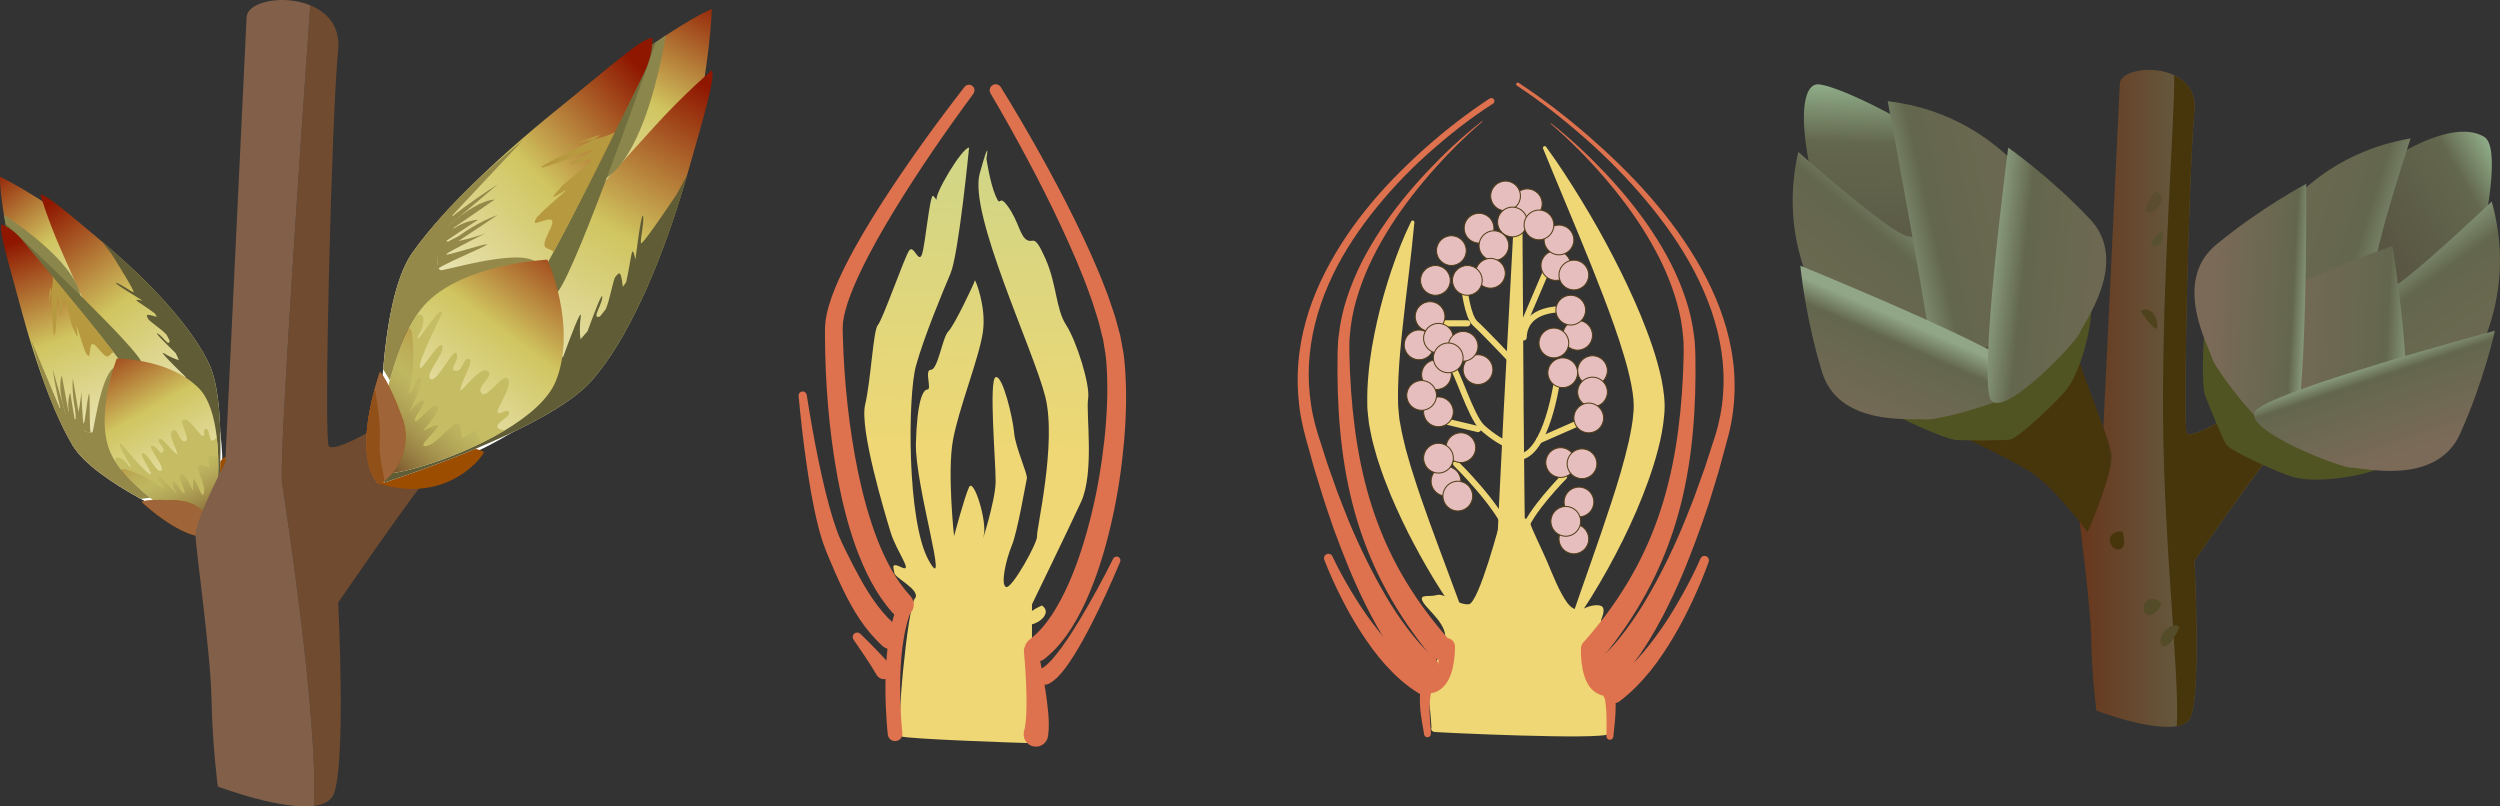 <svg width="1271" height="410" viewBox="0 0 1271 410" fill="none" xmlns="http://www.w3.org/2000/svg">
<rect x="0" y="0" width="1271" height="410" fill="#333333" stroke="none"/>
<g clip-path="url(#clip0_3303_577205)">
<path d="M1153.51 232.665C1151.55 234.198 1142.18 247.16 1133.25 259.822C1132.82 260.438 1132.38 261.055 1131.95 261.671C1123.42 273.8 1115.66 285.096 1115.66 285.096C1115.66 285.096 1119.02 351.172 1113.84 364.367C1112.79 367.066 1110.16 368.532 1106.66 369.165C1099.93 370.365 1089.91 368.482 1081.5 366.25C1072.82 363.95 1065.82 361.301 1065.82 361.301C1065.82 361.301 1063.62 345.44 1063.2 325.165C1062.79 304.905 1056.57 263.054 1056.57 256.89C1056.57 250.708 1068.9 227.05 1068.9 227.05L1077.71 42.851C1077.76 38.869 1083.06 36.204 1089.71 35.637C1094.73 35.187 1100.51 35.97 1105.34 38.253C1111.81 41.302 1116.61 47.1 1115.64 56.446C1113.01 82.004 1109.59 217.654 1111.77 220.32C1113.76 222.685 1127.3 215.088 1130.04 213.522C1130.35 213.355 1130.52 213.239 1130.52 213.239C1130.52 213.239 1131.57 213.872 1133.23 214.905C1139.97 219.187 1156.7 230.199 1153.51 232.665Z" fill="url(#paint0_linear_3303_577205)"/>
<path d="M1061.34 270.551C1061.34 270.551 1043.82 246.76 1031.49 239.429C1019.2 232.082 999.768 223.002 999.768 223.002C999.768 223.002 1054.97 172.687 1056.59 181.134C1057.09 183.7 1058.65 188.381 1060.67 193.913C1063 200.327 1065.92 207.907 1068.38 214.655C1070.77 221.169 1072.72 226.9 1073.32 230.099C1075.1 239.396 1061.34 270.551 1061.34 270.551Z" fill="url(#paint1_linear_3303_577205)"/>
<path d="M1040.07 190.58C1041.04 191.247 1029.24 198.094 1018.15 202.359C1016.93 202.626 1015.86 202.909 1014.65 203.176C1014.65 203.176 941.615 222.019 928.302 175.652C925.853 167.439 923.37 158.825 921.004 149.979C931.351 160.875 947.964 176.919 958.211 179.135C973.657 182.483 987.987 193.479 1004.78 194.612C1017.55 195.479 1037.26 188.681 1040.07 190.58Z" fill="#645F47"/>
<path d="M1063.17 158.609C1062.55 170.838 1056.94 190.397 1050.34 198.461C1045.64 204.225 1025.98 222.935 1021.93 223.468C1017.86 223.985 1001.32 223.985 995.102 223.752C993.869 223.718 992.053 223.268 989.903 222.569C981.256 219.786 967.509 213.055 967.509 213.055C967.526 213.055 967.559 213.055 967.576 213.039C976.307 211.973 984.355 209.707 991.77 206.624C993.203 206.041 994.619 205.408 996.002 204.758C1001.27 202.276 1006.17 199.41 1010.75 196.312C1011.75 195.645 1012.71 194.962 1013.66 194.279C1015.46 192.979 1017.21 191.647 1018.91 190.28C1020.91 188.698 1022.85 187.065 1024.69 185.416C1036.58 174.836 1045.42 163.64 1051.54 156.343C1052.15 155.61 1052.74 154.927 1053.29 154.277C1056.94 150.029 1059.42 147.663 1060.84 148.412C1060.84 148.412 1060.85 148.412 1060.85 148.429C1062.77 149.462 1063.44 153.361 1063.17 158.609Z" fill="#505423"/>
<path d="M944.815 166.239C944.815 166.239 993.369 206.125 1028.84 186.265C1064.32 166.406 1057.3 125.137 1039.86 110.943C987.737 68.492 936.467 43.784 924.52 42.884C914.922 42.151 909.123 70.308 943.165 160.108L944.815 166.239Z" fill="url(#paint2_linear_3303_577205)"/>
<path d="M914.239 77.222C914.239 77.222 960.827 118.757 970.075 120.14C1018.11 127.254 981.139 209.274 974.357 206.658C967.576 204.026 896.493 155.527 914.239 77.222Z" fill="url(#paint3_linear_3303_577205)"/>
<path d="M1061.34 151.595C1061.15 144.331 1039.41 61.078 959.694 51.415C959.694 51.415 983.838 180.184 983.172 189.514L1061.34 151.595Z" fill="url(#paint4_linear_3303_577205)"/>
<path d="M1024.46 199.71C1024.46 199.71 1024.44 199.727 1024.43 199.727C1021.55 201.36 1018 202.942 1014.13 204.409C1014 204.475 1013.85 204.525 1013.71 204.575C1013.41 204.692 1013.11 204.792 1012.81 204.908C1012.61 204.975 1012.43 205.058 1012.23 205.125C998.335 210.173 981.589 213.755 978.956 213.239C977.573 212.972 973.224 213.239 967.576 213.039C956.395 212.689 940.066 210.49 931.101 198.644C931.101 198.644 931.101 198.644 931.085 198.627V198.611C929.085 195.978 927.469 192.863 926.336 189.198C925.236 185.599 924.236 182.033 923.337 178.585C922.703 176.169 922.104 173.803 921.57 171.504C916.705 150.845 915.289 135.084 915.289 135.084C915.289 135.084 915.855 135.317 916.921 135.75C920.087 137.05 927.585 140.132 937.333 144.247C949.33 149.312 964.726 155.943 979.573 162.657C983.938 164.656 988.27 166.639 992.453 168.622C998.468 171.437 1004.2 174.22 1009.3 176.835C1009.8 177.085 1010.3 177.335 1010.8 177.602C1016.38 180.484 1021.15 183.15 1024.69 185.416C1025.63 186.015 1026.48 186.598 1027.23 187.132C1029.51 188.781 1030.94 190.164 1031.31 191.197C1032.31 193.979 1029.38 196.928 1024.46 199.71Z" fill="url(#paint5_linear_3303_577205)"/>
<path d="M1020.98 75.073C1020.98 75.073 1005.17 195.262 1012.41 203.659C1019.65 212.072 1055.9 173.636 1057.45 169.055C1059 164.456 1083.11 133.201 1062.57 111.426C1042.02 89.65 1020.98 75.073 1020.98 75.073Z" fill="url(#paint6_linear_3303_577205)"/>
<path opacity="0.57" d="M1164.09 232.232C1161.01 229.583 1136.33 236.13 1127.09 238.58C1117.84 241.045 1109.46 245.294 1108.14 239.429C1106.82 233.565 1127.44 217.587 1128.99 215.438C1130.53 213.272 1164.09 232.232 1164.09 232.232Z" fill="#544A2E"/>
<path opacity="0.57" d="M1095.79 97.431C1095.79 97.431 1087.86 107.561 1092.26 108.01C1096.66 108.46 1102.86 99.197 1095.79 97.431Z" fill="#534B29"/>
<path d="M1098.99 117.34C1098.99 117.34 1091.04 124.521 1094.96 125.071C1098.89 125.621 1100.88 120.073 1098.99 117.34Z" fill="#575130"/>
<path d="M1088.31 158.225C1088.31 158.225 1097.36 171.87 1096.81 165.273C1096.24 158.659 1091.39 155.593 1088.31 158.225Z" fill="#4F431E"/>
<path d="M1098.99 307.121C1098.99 307.121 1094.44 315.485 1090.95 311.97C1087.43 308.438 1092.94 300.074 1098.99 307.121Z" fill="#544B29"/>
<path d="M1115.67 250.292C1115.67 250.292 1109.34 251.608 1108.07 248.526C1106.81 245.444 1115.27 245.011 1115.67 250.292Z" fill="#60594B"/>
<path d="M1153.51 232.665C1151.45 234.264 1141.25 248.459 1131.97 261.671C1123.44 273.8 1115.67 285.096 1115.67 285.096C1115.67 285.096 1119.04 351.171 1113.86 364.367C1112.81 367.066 1110.17 368.532 1106.67 369.165C1108.12 342.258 1100.24 279.764 1099.71 213.272C1099.11 139.482 1105.76 61.527 1105.36 38.286C1111.82 41.335 1116.62 47.133 1115.66 56.479C1113.02 82.037 1109.61 217.687 1111.79 220.353C1113.77 222.718 1127.32 215.121 1130.05 213.555C1130.37 213.389 1130.54 213.272 1130.54 213.272C1130.54 213.272 1157.48 229.599 1153.51 232.665Z" fill="url(#paint7_linear_3303_577205)"/>
<path d="M1168.99 229.983C1168.74 231.115 1157.89 222.852 1149.71 214.238C1149 213.205 1148.33 212.339 1147.63 211.306C1147.63 211.306 1102.28 151.061 1140 121.006C1146.65 115.608 1153.66 110.01 1160.93 104.428C1154.81 118.157 1146.36 139.632 1148.23 149.962C1151.05 165.523 1146.36 182.966 1151.76 198.894C1155.85 211.056 1169.68 226.65 1168.99 229.983Z" fill="#645F47"/>
<path d="M1120.45 171.554C1120.45 171.554 1118.95 195.312 1121.12 201.143C1123.3 206.974 1129.62 222.252 1131.67 225.801C1133.72 229.349 1158.51 240.345 1165.64 242.478C1179.92 246.76 1215.2 240.229 1215.91 233.015C1216.61 225.801 1149.4 222.769 1120.45 171.554Z" fill="#505423"/>
<path d="M1181.69 104.912C1181.69 104.912 1171.64 143.181 1198.57 159.958C1225.49 176.735 1251.77 163.09 1255.3 149.379C1265.83 108.377 1270.95 74.439 1262.95 69.558C1255.6 65.076 1235.68 61.577 1185.39 102.512" fill="url(#paint8_linear_3303_577205)"/>
<path d="M1213.15 234.681C1219.8 231.732 1288.4 179.768 1266.8 102.446C1266.8 102.446 1222.03 145.114 1213.15 148.062" fill="url(#paint9_linear_3303_577205)"/>
<path d="M1225.56 70.358C1225.56 70.358 1206.15 129.07 1207.28 138.366C1208.42 147.646 1129.17 182.717 1128.99 175.453C1128.82 168.155 1146.41 83.936 1225.56 70.358Z" fill="url(#paint10_linear_3303_577205)"/>
<path d="M1156.26 215.804C1152.81 214.072 1115.57 180.75 1137.32 162.54C1159.06 144.33 1216.36 125.071 1216.36 125.071C1216.36 125.071 1229.09 204.025 1219.95 215.204C1210.8 226.384 1194.04 234.831 1156.26 215.804Z" fill="url(#paint11_linear_3303_577205)"/>
<path d="M1172.49 93.466C1172.49 93.466 1173.27 214.672 1165.06 222.119C1156.85 229.566 1125.64 186.948 1124.65 182.2C1123.69 177.452 1103.64 143.448 1126.72 124.388C1149.81 105.328 1172.49 93.466 1172.49 93.466Z" fill="url(#paint12_linear_3303_577205)"/>
<path d="M1268.42 168.122C1268.42 168.122 1151.33 199.527 1146.33 209.423C1141.33 219.32 1190.7 238.096 1195.55 237.78C1200.38 237.446 1238.51 247.759 1250.76 220.453C1263 193.146 1268.42 168.122 1268.42 168.122Z" fill="url(#paint13_linear_3303_577205)"/>
<path d="M1079.1 270.218C1079.1 270.218 1081.93 279.315 1076.95 279.365C1071.97 279.431 1069.82 269.635 1079.1 270.218Z" fill="#47350C"/>
<path d="M1108.07 319.017C1108.07 319.017 1102.19 331.795 1098.99 327.83C1095.79 323.865 1104.49 314.602 1108.07 319.017Z" fill="#544B29"/>
<path d="M815.963 339.709C812.314 334.544 814.08 314.868 814.08 314.868C814.08 314.868 816.13 310.47 814.814 308.704C813.497 306.938 808.948 307.821 806.816 308.704C804.683 309.587 800.8 311.936 796.718 306.355C792.636 300.773 789.153 291.543 786.554 285.496C783.438 278.265 779.189 269.918 777.74 265.52C776.29 261.138 762.976 264.12 762.976 264.12C762.976 264.12 751.896 306.738 746.681 307.221C741.465 307.704 734.067 301.34 730.468 302.523C726.869 303.706 720.92 301.64 723.453 306.055C725.986 310.47 737.283 318.383 734.284 326.614C731.268 334.844 723.936 348.939 725.403 351.571C726.869 354.22 727.752 369.781 727.752 369.781C727.752 369.781 726.985 371.831 729.418 372.13C731.851 372.43 813.581 376.296 817.946 373.18C819.862 371.814 819.129 360.851 817.946 352.621C816.763 344.391 817.946 352.621 812.064 347.923C806.182 343.224 807.365 325.014 807.365 325.014" fill="#EED774"/>
<path d="M759.011 52.731C747.214 60.212 736.133 69.058 725.669 78.405C715.205 87.801 705.558 98.081 696.943 109.144C688.378 120.223 680.764 132.102 675.282 144.914C669.733 157.676 666.217 171.287 665.484 185.049C665.101 191.93 665.501 198.811 666.517 205.608C667.5 212.439 669.35 218.953 671.616 225.684L674.832 235.731L678.331 245.66C680.58 252.308 683.346 258.755 685.862 265.286C691.278 278.182 697.41 290.76 704.375 302.689C707.807 308.687 711.673 314.385 715.755 319.8C717.804 322.499 719.937 325.098 722.137 327.547C723.253 328.747 724.37 329.963 725.519 331.029C726.086 331.596 726.669 332.112 727.235 332.595C727.519 332.845 727.802 333.112 728.069 333.295C728.319 333.478 728.652 333.761 728.668 333.745C731.884 336.211 732.501 340.842 730.018 344.058C727.552 347.273 722.92 347.89 719.704 345.407C719.021 344.841 718.721 344.524 718.304 344.124C717.888 343.724 717.555 343.358 717.205 342.991C716.505 342.258 715.822 341.509 715.205 340.759C713.905 339.276 712.772 337.777 711.589 336.277C709.307 333.262 707.207 330.213 705.224 327.097C701.309 320.866 697.776 314.485 694.544 308.021C688.029 295.109 682.763 281.747 677.864 268.352C675.598 261.588 673.182 254.874 671.183 248.043L668.05 237.846L665.201 227.567C663.268 220.819 661.369 213.639 660.552 206.441C659.669 199.227 659.452 191.93 660.052 184.699C661.202 170.238 665.284 156.16 671.366 143.164C677.448 130.169 685.229 118.074 694.144 106.961C703.025 95.798 713.072 85.669 723.603 76.139C734.217 66.659 745.381 57.912 757.345 50.082C758.078 49.615 759.044 49.815 759.511 50.532C759.977 51.265 759.777 52.231 759.061 52.697C759.061 52.697 759.061 52.697 759.044 52.697L759.011 52.731Z" fill="#DE714E"/>
<path d="M753.596 61.877C744.015 70.041 735.167 79.038 726.919 88.501C718.721 97.998 711.106 108.027 704.674 118.723C701.459 124.071 698.493 129.569 695.91 135.217C693.361 140.882 691.194 146.696 689.512 152.628C687.795 158.542 686.696 164.607 686.246 170.688L686.062 172.97L686.029 175.253C686.029 176.785 685.946 178.268 686.029 179.851L686.329 189.231C687.495 214.172 690.911 239.063 699.092 262.271C703.158 273.867 708.39 285.013 714.705 295.475C721.02 305.955 728.385 315.785 736.5 324.981L736.517 324.998C738.783 327.564 738.549 331.496 735.967 333.761C733.401 336.027 729.468 335.794 727.202 333.212C727.152 333.162 727.086 333.078 727.036 333.028C718.871 322.999 711.473 312.286 705.241 300.907C698.993 289.544 693.944 277.532 690.161 265.186C682.563 240.446 680.13 214.722 679.964 189.364L680.031 179.851C680.014 178.285 680.164 176.619 680.23 175.003L680.364 172.554L680.664 170.138C681.397 163.674 682.83 157.326 684.863 151.212C686.862 145.097 689.362 139.166 692.211 133.451C695.11 127.753 698.359 122.255 701.842 116.941C708.823 106.311 716.921 96.498 725.553 87.268C734.234 78.072 743.465 69.408 753.396 61.628C753.462 61.578 753.579 61.578 753.629 61.661C753.679 61.728 753.662 61.828 753.596 61.877Z" fill="#DE714E"/>
<path d="M677.431 282.914C680.247 288.911 683.513 294.843 686.945 300.574C690.411 306.305 694.044 311.92 698.076 317.184C702.108 322.433 706.324 327.547 711.023 331.996C715.722 336.427 720.77 340.376 726.169 343.208L726.269 343.258C728.835 344.608 729.818 347.773 728.468 350.339C727.119 352.905 723.953 353.888 721.387 352.538C721.27 352.488 721.154 352.405 721.054 352.355C714.672 348.39 709.323 343.475 704.541 338.227C699.759 332.979 695.71 327.247 691.911 321.45C688.112 315.635 684.796 309.571 681.68 303.439C678.597 297.275 675.748 291.077 673.265 284.596C672.816 283.43 673.399 282.131 674.565 281.697C675.665 281.281 676.898 281.781 677.398 282.83L677.431 282.914Z" fill="#DE714E"/>
<path d="M739.732 328.68C739.749 331.162 739.582 333.295 739.282 335.611C738.966 337.876 738.516 340.159 737.733 342.475C736.933 344.757 735.85 347.156 733.784 349.222C733.301 349.722 732.634 350.255 732.134 350.588C731.601 350.955 731.018 351.322 730.301 351.655C729.601 351.971 728.752 352.304 727.585 352.354C727.002 352.371 726.352 352.305 725.719 352.071C725.103 351.855 724.519 351.488 724.219 351.238L724.086 351.122C724.053 351.088 724.119 351.138 724.153 351.155L724.236 351.205C724.303 351.255 724.386 351.288 724.469 351.322C724.503 351.355 725.069 351.555 725.502 351.538C725.702 351.538 726.136 351.505 726.419 351.405C726.586 351.355 726.736 351.288 726.869 351.205C727.002 351.138 727.052 351.088 727.152 351.022C727.319 350.905 727.485 350.755 727.619 350.588C727.785 350.372 727.752 350.422 727.819 350.322C727.885 350.222 728.002 349.972 728.002 349.972C728.118 349.622 728.002 349.922 727.969 350.089C727.869 350.505 727.769 351.022 727.669 351.521C727.452 352.571 727.285 353.521 727.152 354.47C726.885 356.386 726.785 358.386 726.785 360.418C726.785 362.434 726.885 364.483 727.035 366.549L727.285 369.665C727.369 370.748 727.485 371.697 727.485 373.047C727.485 374.013 726.702 374.813 725.736 374.813C724.819 374.813 724.086 374.13 723.986 373.247L723.969 373.064C723.886 372.314 723.686 371.198 723.503 370.198L722.953 367.066C722.603 364.967 722.287 362.834 722.087 360.668C721.887 358.502 721.787 356.303 721.87 354.037C721.937 352.888 722.037 351.771 722.137 350.738C722.187 350.205 722.237 349.672 722.337 349.056C722.403 348.706 722.37 348.489 722.686 347.656C722.703 347.59 722.853 347.29 722.953 347.14C723.036 347.006 723.003 347.023 723.203 346.79C723.37 346.607 723.553 346.44 723.736 346.29C724.003 346.023 725.053 345.64 725.586 345.707C726.086 345.707 726.702 345.923 726.802 345.973C726.919 346.023 727.019 346.073 727.119 346.123L727.285 346.223L727.502 346.373L727.685 346.49C727.885 346.557 727.319 346.273 727.252 346.323C727.135 346.307 727.285 346.273 727.519 346.123C727.969 345.84 728.718 345.224 729.035 344.791C729.835 343.774 730.435 342.192 730.818 340.475C731.551 337.043 731.551 332.895 731.134 329.313L731.118 329.213C730.851 326.847 732.551 324.698 734.917 324.431C737.283 324.165 739.432 325.864 739.699 328.23C739.732 328.38 739.732 328.53 739.732 328.68Z" fill="#DE714E"/>
<path d="M719.071 113.092C717.438 130.969 714.989 148.446 713.156 165.823C712.206 174.486 711.373 183.133 710.973 191.647C710.823 195.895 710.64 200.127 710.773 204.242C710.74 206.358 710.99 208.291 711.173 210.223C711.273 211.206 711.323 212.173 711.456 213.156L712.023 216.188C712.656 220.203 713.756 224.335 714.722 228.433C715.972 232.532 716.955 236.68 718.371 240.779C720.904 249.042 723.853 257.273 726.802 265.52C732.784 282.014 739.132 298.541 745.164 315.352V315.368C745.331 315.818 745.098 316.318 744.631 316.484C744.265 316.618 743.865 316.484 743.631 316.185C732.867 301.773 723.753 286.346 715.622 270.318C711.623 262.271 707.84 254.074 704.608 245.56C702.925 241.345 701.492 236.964 700.076 232.615C698.859 228.133 697.46 223.735 696.676 218.987L695.993 215.488C695.827 214.289 695.71 213.039 695.577 211.806L695.21 208.107C695.06 206.858 695.16 205.725 695.127 204.525C695.027 199.777 695.293 195.146 695.693 190.547C696.46 181.367 698.109 172.421 700.059 163.607C702.025 154.794 704.491 146.13 707.34 137.617C710.223 129.103 713.422 120.706 717.421 112.592C717.638 112.159 718.154 111.976 718.588 112.193C718.921 112.376 719.104 112.726 719.071 113.092Z" fill="#EED774"/>
<path d="M772.157 42.151C784.521 50.315 796.235 59.328 807.415 68.992C818.546 78.705 829.243 88.968 838.974 100.147C848.722 111.293 857.519 123.355 864.818 136.35C872.066 149.346 877.714 163.457 880.297 178.335C882.946 193.163 882.28 208.774 878.198 223.368L875.282 234.098L873.815 239.463L872.199 244.794L868.95 255.44L865.351 266.003C860.352 280.014 855.003 293.976 848.288 307.471L845.756 312.536L843.023 317.517L841.673 320.016L840.224 322.482C839.241 324.115 838.308 325.781 837.258 327.397L834.092 332.229C832.959 333.811 831.842 335.411 830.659 336.977C829.426 338.526 828.26 340.109 826.91 341.642C826.26 342.408 825.577 343.191 824.844 343.958C824.478 344.341 824.144 344.724 823.711 345.124C823.261 345.54 822.978 345.857 822.262 346.457C819.046 348.922 814.413 348.323 811.947 345.107C809.481 341.892 810.081 337.26 813.297 334.794C813.314 334.811 813.68 334.511 813.93 334.311C814.197 334.128 814.497 333.828 814.797 333.578C815.38 333.078 815.98 332.529 816.58 331.929C817.779 330.812 818.929 329.513 820.095 328.28C821.245 326.997 822.345 325.631 823.478 324.315L826.71 320.133C830.893 314.418 834.908 308.471 838.424 302.173C845.606 289.678 851.904 276.499 857.336 262.971L861.352 252.774L865.051 242.445L866.9 237.28L868.6 232.049L871.982 221.586C876.281 207.924 877.331 193.363 875.248 179.118C873.216 164.856 868.2 151.028 861.485 138.116C854.737 125.188 846.222 113.175 836.825 101.946C827.41 90.717 817.079 80.204 806.066 70.491C795.035 60.795 783.488 51.598 771.224 43.568L771.191 43.551C770.791 43.284 770.691 42.751 770.941 42.351C771.191 41.952 771.757 41.885 772.157 42.151Z" fill="#DE714E"/>
<path d="M788.57 62.677C798.501 70.474 807.732 79.138 816.413 88.318C825.044 97.548 833.142 107.361 840.124 117.99C843.623 123.305 846.872 128.786 849.755 134.501C852.604 140.215 855.104 146.146 857.103 152.261C859.136 158.375 860.569 164.723 861.302 171.187L861.602 173.603L861.735 176.052C861.802 177.668 861.952 179.334 861.935 180.9L862.002 190.414C861.835 215.771 859.402 241.495 851.804 266.236C848.022 278.581 842.973 290.594 836.725 301.956C830.493 313.335 823.095 324.048 814.93 334.078C812.764 336.743 808.848 337.143 806.199 334.977C803.55 332.812 803.133 328.896 805.299 326.247C805.349 326.197 805.399 326.131 805.449 326.081L805.483 326.047C813.597 316.851 820.979 307.021 827.277 296.541C833.592 286.062 838.824 274.933 842.89 263.337C851.071 240.112 854.487 215.238 855.653 190.297L855.953 180.917C856.037 179.334 855.953 177.852 855.953 176.319L855.92 174.036L855.737 171.754C855.287 165.673 854.187 159.608 852.471 153.694C850.788 147.763 848.622 141.948 846.072 136.283C843.49 130.635 840.524 125.137 837.308 119.789C830.876 109.077 823.261 99.064 815.064 89.567C806.816 80.104 797.968 71.107 788.387 62.944C788.32 62.894 788.304 62.777 788.354 62.71C788.404 62.644 788.504 62.627 788.57 62.677Z" fill="#DE714E"/>
<path d="M868.7 285.629C866.334 292.26 863.635 298.641 860.702 304.972C857.736 311.286 854.57 317.534 850.988 323.582C847.372 329.613 843.523 335.561 839.008 341.142C834.475 346.69 829.427 351.988 823.411 356.52C821.095 358.269 817.813 357.803 816.063 355.487C814.314 353.171 814.78 349.889 817.096 348.139C817.196 348.073 817.296 347.99 817.396 347.94L817.513 347.873C822.795 344.457 827.677 340.092 832.209 335.294C836.725 330.463 840.807 325.098 844.673 319.567C848.539 314.035 852.038 308.204 855.37 302.256C858.669 296.325 861.802 290.194 864.518 284.013L864.535 283.963C865.034 282.83 866.367 282.314 867.5 282.813C868.567 283.296 869.083 284.529 868.7 285.629Z" fill="#DE714E"/>
<path d="M786.021 74.639C792.502 83.486 798.401 92.683 804.1 102.013C809.798 111.343 815.18 120.873 820.212 130.619C825.261 140.349 829.976 150.295 834.225 160.525C838.408 170.804 842.223 181.267 844.673 192.663C845.256 195.529 845.739 198.461 846.039 201.526C846.189 203.059 846.272 204.642 846.306 206.258C846.289 207.074 846.306 207.941 846.256 208.707L846.089 210.99C845.556 217.037 844.473 222.702 843.023 228.217C840.191 239.229 836.275 249.642 831.943 259.805C827.577 269.951 822.628 279.764 817.33 289.378C811.964 298.941 806.332 308.354 799.834 317.267C799.551 317.651 799.001 317.734 798.618 317.451C798.301 317.217 798.184 316.818 798.301 316.484V316.468C801.7 306.055 805.399 295.842 808.948 285.612C812.564 275.416 816.013 265.203 819.346 255.057C822.678 244.911 825.711 234.714 828.027 224.618C829.11 219.57 830.11 214.555 830.426 209.773L830.543 207.991C830.593 207.408 830.576 206.908 830.593 206.358C830.576 205.258 830.526 204.125 830.426 202.959C830.226 200.627 829.843 198.178 829.377 195.729C828.41 190.797 827.144 185.766 825.611 180.751C824.111 175.736 822.478 170.688 820.695 165.69C817.196 155.643 813.264 145.647 809.282 135.634C801.25 115.641 792.736 95.698 784.488 75.506C784.304 75.056 784.521 74.556 784.954 74.373C785.354 74.19 785.787 74.323 786.021 74.639Z" fill="#EED774"/>
<path d="M774.04 117.407L774.624 209.473L775.074 255.49L775.407 278.465L775.64 289.927L775.79 295.625L776.023 301.19L776.04 301.423C776.223 305.755 772.841 309.42 768.509 309.587C764.176 309.77 760.511 306.388 760.344 302.056C760.344 301.906 760.344 301.74 760.344 301.59L760.461 295.642L760.661 289.844L761.11 278.298L762.16 255.257L764.46 209.24L769.375 117.274C769.442 115.974 770.558 114.975 771.858 115.041C773.074 115.125 774.04 116.157 774.04 117.407Z" fill="#EED774"/>
<path d="M788.47 132.235L771.691 171.554" stroke="#EED774" stroke-width="3.107" stroke-miterlimit="10" stroke-linecap="round"/>
<path d="M795.185 157.292C795.185 157.292 775.207 155.676 774.624 171.571" stroke="#EED774" stroke-width="3.107" stroke-miterlimit="10" stroke-linecap="round"/>
<path d="M744.381 145.897C744.381 145.897 745.997 160.891 749.963 164.407C753.929 167.922 768.109 182.9 768.109 182.9" stroke="#EED774" stroke-width="3.107" stroke-miterlimit="10" stroke-linecap="round"/>
<path d="M729.768 164.39C729.768 164.39 742.015 164.373 745.981 164.39" stroke="#EED774" stroke-width="3.107" stroke-miterlimit="10" stroke-linecap="round"/>
<path d="M737.883 186.082C740.266 186.865 747.747 211.973 753.479 217.254C759.211 222.536 764.926 225.368 764.926 225.368" stroke="#EED774" stroke-width="3.107" stroke-miterlimit="10" stroke-linecap="round"/>
<path d="M735.367 214.322L751.413 218.137" stroke="#EED774" stroke-width="3.107" stroke-miterlimit="10" stroke-linecap="round"/>
<path d="M740.266 235.747C740.266 235.747 761.86 256.889 766.692 270.551" stroke="#EED774" stroke-width="3.107" stroke-miterlimit="10" stroke-linecap="round"/>
<path d="M795.185 242.361C795.185 242.361 777.273 260.421 774.624 270.551" stroke="#EED774" stroke-width="3.107" stroke-miterlimit="10" stroke-linecap="round"/>
<path d="M792.253 189.497C792.253 189.497 787.854 226.5 774.624 231.782" stroke="#EED774" stroke-width="3.107" stroke-miterlimit="10" stroke-linecap="round"/>
<path d="M806.582 213.272L782.422 223.901" stroke="#EED774" stroke-width="3.107" stroke-miterlimit="10" stroke-linecap="round"/>
<path d="M751.946 123.572C756.124 123.572 759.511 120.185 759.511 116.008C759.511 111.83 756.124 108.444 751.946 108.444C747.768 108.444 744.381 111.83 744.381 116.008C744.381 120.185 747.768 123.572 751.946 123.572Z" fill="#E6BEBE" stroke="#513E17" stroke-width="0.518" stroke-miterlimit="10"/>
<path d="M791.003 142.548C795.181 142.548 798.568 139.161 798.568 134.984C798.568 130.807 795.181 127.42 791.003 127.42C786.825 127.42 783.438 130.807 783.438 134.984C783.438 139.161 786.825 142.548 791.003 142.548Z" fill="#E6BEBE" stroke="#513E17" stroke-width="0.518" stroke-miterlimit="10"/>
<path d="M802.067 178.018C806.245 178.018 809.631 174.632 809.631 170.454C809.631 166.277 806.245 162.89 802.067 162.89C797.889 162.89 794.502 166.277 794.502 170.454C794.502 174.632 797.889 178.018 802.067 178.018Z" fill="#E6BEBE" stroke="#513E17" stroke-width="0.518" stroke-miterlimit="10"/>
<path d="M721.47 182.9C725.648 182.9 729.035 179.514 729.035 175.336C729.035 171.159 725.648 167.772 721.47 167.772C717.292 167.772 713.906 171.159 713.906 175.336C713.906 179.514 717.292 182.9 721.47 182.9Z" fill="#E6BEBE" stroke="#513E17" stroke-width="0.518" stroke-miterlimit="10"/>
<path d="M776.49 111.16C780.668 111.16 784.055 107.773 784.055 103.596C784.055 99.418 780.668 96.032 776.49 96.032C772.312 96.032 768.925 99.418 768.925 103.596C768.925 107.773 772.312 111.16 776.49 111.16Z" fill="#E6BEBE" stroke="#513E17" stroke-width="0.518" stroke-miterlimit="10"/>
<path d="M792.586 129.553C796.764 129.553 800.151 126.166 800.151 121.989C800.151 117.812 796.764 114.425 792.586 114.425C788.408 114.425 785.021 117.812 785.021 121.989C785.021 126.166 788.408 129.553 792.586 129.553Z" fill="#E6BEBE" stroke="#513E17" stroke-width="0.518" stroke-miterlimit="10"/>
<path d="M809.632 195.995C813.81 195.995 817.197 192.609 817.197 188.431C817.197 184.254 813.81 180.867 809.632 180.867C805.454 180.867 802.067 184.254 802.067 188.431C802.067 192.609 805.454 195.995 809.632 195.995Z" fill="#E6BEBE" stroke="#513E17" stroke-width="0.518" stroke-miterlimit="10"/>
<path d="M729.768 150.112C733.946 150.112 737.333 146.725 737.333 142.548C737.333 138.37 733.946 134.984 729.768 134.984C725.59 134.984 722.204 138.37 722.204 142.548C722.204 146.725 725.59 150.112 729.768 150.112Z" fill="#E6BEBE" stroke="#513E17" stroke-width="0.518" stroke-miterlimit="10"/>
<path d="M737.883 134.984C742.061 134.984 745.448 131.598 745.448 127.42C745.448 123.243 742.061 119.856 737.883 119.856C733.705 119.856 730.318 123.243 730.318 127.42C730.318 131.598 733.705 134.984 737.883 134.984Z" fill="#E6BEBE" stroke="#513E17" stroke-width="0.518" stroke-miterlimit="10"/>
<path d="M759.511 132.468C763.689 132.468 767.075 129.082 767.075 124.904C767.075 120.727 763.689 117.341 759.511 117.341C755.333 117.341 751.946 120.727 751.946 124.904C751.946 129.082 755.333 132.468 759.511 132.468Z" fill="#E6BEBE" stroke="#513E17" stroke-width="0.518" stroke-miterlimit="10"/>
<path d="M765.426 107.194C769.604 107.194 772.991 103.808 772.991 99.63C772.991 95.453 769.604 92.066 765.426 92.066C761.248 92.066 757.861 95.453 757.861 99.63C757.861 103.808 761.248 107.194 765.426 107.194Z" fill="#E6BEBE" stroke="#513E17" stroke-width="0.518" stroke-miterlimit="10"/>
<path d="M768.925 120.423C773.103 120.423 776.49 117.036 776.49 112.859C776.49 108.681 773.103 105.295 768.925 105.295C764.747 105.295 761.36 108.681 761.36 112.859C761.36 117.036 764.747 120.423 768.925 120.423Z" fill="#E6BEBE" stroke="#513E17" stroke-width="0.518" stroke-miterlimit="10"/>
<path d="M782.422 121.922C786.6 121.922 789.986 118.536 789.986 114.358C789.986 110.181 786.6 106.794 782.422 106.794C778.244 106.794 774.857 110.181 774.857 114.358C774.857 118.536 778.244 121.922 782.422 121.922Z" fill="#E6BEBE" stroke="#513E17" stroke-width="0.518" stroke-miterlimit="10"/>
<path d="M757.744 146.496C761.922 146.496 765.309 143.11 765.309 138.933C765.309 134.755 761.922 131.369 757.744 131.369C753.567 131.369 750.18 134.755 750.18 138.933C750.18 143.11 753.567 146.496 757.744 146.496Z" fill="#E6BEBE" stroke="#513E17" stroke-width="0.518" stroke-miterlimit="10"/>
<path d="M727.052 168.505C731.23 168.505 734.617 165.119 734.617 160.941C734.617 156.764 731.23 153.377 727.052 153.377C722.874 153.377 719.487 156.764 719.487 160.941C719.487 165.119 722.874 168.505 727.052 168.505Z" fill="#E6BEBE" stroke="#513E17" stroke-width="0.518" stroke-miterlimit="10"/>
<path d="M731.318 179.535C735.496 179.535 738.882 176.148 738.882 171.971C738.882 167.793 735.496 164.407 731.318 164.407C727.14 164.407 723.753 167.793 723.753 171.971C723.753 176.148 727.14 179.535 731.318 179.535Z" fill="#E6BEBE" stroke="#513E17" stroke-width="0.518" stroke-miterlimit="10"/>
<path d="M751.413 195.478C755.591 195.478 758.978 192.092 758.978 187.914C758.978 183.737 755.591 180.351 751.413 180.351C747.235 180.351 743.848 183.737 743.848 187.914C743.848 192.092 747.235 195.478 751.413 195.478Z" fill="#E6BEBE" stroke="#513E17" stroke-width="0.518" stroke-miterlimit="10"/>
<path d="M743.848 183.633C748.026 183.633 751.413 180.246 751.413 176.069C751.413 171.892 748.026 168.505 743.848 168.505C739.67 168.505 736.283 171.892 736.283 176.069C736.283 180.246 739.67 183.633 743.848 183.633Z" fill="#E6BEBE" stroke="#513E17" stroke-width="0.518" stroke-miterlimit="10"/>
<path d="M789.986 181.934C794.164 181.934 797.551 178.547 797.551 174.37C797.551 170.192 794.164 166.806 789.986 166.806C785.808 166.806 782.422 170.192 782.422 174.37C782.422 178.547 785.808 181.934 789.986 181.934Z" fill="#E6BEBE" stroke="#513E17" stroke-width="0.518" stroke-miterlimit="10"/>
<path d="M798.568 165.24C802.746 165.24 806.132 161.853 806.132 157.676C806.132 153.498 802.746 150.112 798.568 150.112C794.39 150.112 791.003 153.498 791.003 157.676C791.003 161.853 794.39 165.24 798.568 165.24Z" fill="#E6BEBE" stroke="#513E17" stroke-width="0.518" stroke-miterlimit="10"/>
<path d="M800.151 147.396C804.329 147.396 807.716 144.01 807.716 139.832C807.716 135.655 804.329 132.269 800.151 132.269C795.973 132.269 792.586 135.655 792.586 139.832C792.586 144.01 795.973 147.396 800.151 147.396Z" fill="#E6BEBE" stroke="#513E17" stroke-width="0.518" stroke-miterlimit="10"/>
<path d="M809.632 206.874C813.81 206.874 817.197 203.488 817.197 199.31C817.197 195.133 813.81 191.747 809.632 191.747C805.454 191.747 802.067 195.133 802.067 199.31C802.067 203.488 805.454 206.874 809.632 206.874Z" fill="#E6BEBE" stroke="#513E17" stroke-width="0.518" stroke-miterlimit="10"/>
<path d="M807.715 220.053C811.893 220.053 815.28 216.666 815.28 212.489C815.28 208.312 811.893 204.925 807.715 204.925C803.537 204.925 800.15 208.312 800.15 212.489C800.15 216.666 803.537 220.053 807.715 220.053Z" fill="#E6BEBE" stroke="#513E17" stroke-width="0.518" stroke-miterlimit="10"/>
<path d="M731.318 216.937C735.496 216.937 738.882 213.551 738.882 209.373C738.882 205.196 735.496 201.81 731.318 201.81C727.14 201.81 723.753 205.196 723.753 209.373C723.753 213.551 727.14 216.937 731.318 216.937Z" fill="#E6BEBE" stroke="#513E17" stroke-width="0.518" stroke-miterlimit="10"/>
<path d="M742.698 235.164C746.876 235.164 750.263 231.777 750.263 227.6C750.263 223.423 746.876 220.036 742.698 220.036C738.52 220.036 735.133 223.423 735.133 227.6C735.133 231.777 738.52 235.164 742.698 235.164Z" fill="#E6BEBE" stroke="#513E17" stroke-width="0.518" stroke-miterlimit="10"/>
<path d="M735.134 252.208C739.312 252.208 742.699 248.821 742.699 244.644C742.699 240.467 739.312 237.08 735.134 237.08C730.956 237.08 727.569 240.467 727.569 244.644C727.569 248.821 730.956 252.208 735.134 252.208Z" fill="#E6BEBE" stroke="#513E17" stroke-width="0.518" stroke-miterlimit="10"/>
<path d="M731.318 240.495C735.496 240.495 738.882 237.109 738.882 232.932C738.882 228.754 735.496 225.368 731.318 225.368C727.14 225.368 723.753 228.754 723.753 232.932C723.753 237.109 727.14 240.495 731.318 240.495Z" fill="#E6BEBE" stroke="#513E17" stroke-width="0.518" stroke-miterlimit="10"/>
<path d="M741.148 259.772C745.326 259.772 748.713 256.385 748.713 252.208C748.713 248.031 745.326 244.644 741.148 244.644C736.971 244.644 733.584 248.031 733.584 252.208C733.584 256.385 736.971 259.772 741.148 259.772Z" fill="#E6BEBE" stroke="#513E17" stroke-width="0.518" stroke-miterlimit="10"/>
<path d="M730.318 198.028C734.496 198.028 737.883 194.641 737.883 190.464C737.883 186.286 734.496 182.9 730.318 182.9C726.14 182.9 722.753 186.286 722.753 190.464C722.753 194.641 726.14 198.028 730.318 198.028Z" fill="#E6BEBE" stroke="#513E17" stroke-width="0.518" stroke-miterlimit="10"/>
<path d="M736.283 189.497C740.461 189.497 743.848 186.111 743.848 181.934C743.848 177.756 740.461 174.37 736.283 174.37C732.105 174.37 728.718 177.756 728.718 181.934C728.718 186.111 732.105 189.497 736.283 189.497Z" fill="#E6BEBE" stroke="#513E17" stroke-width="0.518" stroke-miterlimit="10"/>
<path d="M722.753 208.59C726.931 208.59 730.318 205.204 730.318 201.027C730.318 196.849 726.931 193.463 722.753 193.463C718.575 193.463 715.188 196.849 715.188 201.027C715.188 205.204 718.575 208.59 722.753 208.59Z" fill="#E6BEBE" stroke="#513E17" stroke-width="0.518" stroke-miterlimit="10"/>
<path d="M793.436 242.728C797.613 242.728 801 239.341 801 235.164C801 230.987 797.613 227.6 793.436 227.6C789.258 227.6 785.871 230.987 785.871 235.164C785.871 239.341 789.258 242.728 793.436 242.728Z" fill="#E6BEBE" stroke="#513E17" stroke-width="0.518" stroke-miterlimit="10"/>
<path d="M802.75 262.771C806.928 262.771 810.315 259.384 810.315 255.207C810.315 251.03 806.928 247.643 802.75 247.643C798.572 247.643 795.185 251.03 795.185 255.207C795.185 259.384 798.572 262.771 802.75 262.771Z" fill="#E6BEBE" stroke="#513E17" stroke-width="0.518" stroke-miterlimit="10"/>
<path d="M800.151 281.564C804.329 281.564 807.716 278.177 807.716 274C807.716 269.823 804.329 266.436 800.151 266.436C795.973 266.436 792.586 269.823 792.586 274C792.586 278.177 795.973 281.564 800.151 281.564Z" fill="#E6BEBE" stroke="#513E17" stroke-width="0.518" stroke-miterlimit="10"/>
<path d="M796.035 272.617C800.213 272.617 803.6 269.231 803.6 265.053C803.6 260.876 800.213 257.489 796.035 257.489C791.857 257.489 788.47 260.876 788.47 265.053C788.47 269.231 791.857 272.617 796.035 272.617Z" fill="#E6BEBE" stroke="#513E17" stroke-width="0.518" stroke-miterlimit="10"/>
<path d="M804.3 243.344C808.478 243.344 811.864 239.958 811.864 235.78C811.864 231.603 808.478 228.216 804.3 228.216C800.122 228.216 796.735 231.603 796.735 235.78C796.735 239.958 800.122 243.344 804.3 243.344Z" fill="#E6BEBE" stroke="#513E17" stroke-width="0.518" stroke-miterlimit="10"/>
<path d="M745.998 150.112C750.176 150.112 753.562 146.725 753.562 142.548C753.562 138.37 750.176 134.984 745.998 134.984C741.82 134.984 738.433 138.37 738.433 142.548C738.433 146.725 741.82 150.112 745.998 150.112Z" fill="#E6BEBE" stroke="#513E17" stroke-width="0.518" stroke-miterlimit="10"/>
<path d="M794.502 197.061C798.68 197.061 802.067 193.675 802.067 189.497C802.067 185.32 798.68 181.934 794.502 181.934C790.324 181.934 786.937 185.32 786.937 189.497C786.937 193.675 790.324 197.061 794.502 197.061Z" fill="#E6BEBE" stroke="#513E17" stroke-width="0.518" stroke-miterlimit="10"/>
<path d="M812.397 330.462C811.898 334.061 811.798 338.209 812.447 341.675C812.781 343.408 813.347 345.007 814.114 346.04C814.33 346.307 814.447 346.49 814.763 346.756C815.063 347.04 815.363 347.24 815.597 347.406C815.83 347.573 816.03 347.639 815.93 347.639C815.897 347.606 815.363 347.806 815.43 347.839C815.463 347.823 815.48 347.806 815.83 347.573C815.913 347.523 815.996 347.456 816.246 347.339C816.346 347.29 816.463 347.24 816.58 347.206C816.813 347.123 817.08 347.073 817.329 347.04C817.696 346.94 818.779 347.14 819.229 347.473C819.429 347.606 819.629 347.756 819.796 347.939C819.879 348.023 819.962 348.123 820.045 348.206L820.145 348.356C820.262 348.522 820.395 348.756 820.462 348.906L820.579 349.205C820.662 349.439 820.662 349.489 820.712 349.639C820.762 349.872 820.795 350.039 820.829 350.222C820.929 350.855 820.979 351.388 821.029 351.921C821.129 352.971 821.229 354.054 821.312 355.187C821.445 357.402 821.428 359.585 821.345 361.751C821.262 363.917 821.095 366.049 820.879 368.165L820.229 374.363L820.212 374.53C820.112 375.496 819.246 376.196 818.279 376.096C817.379 375.996 816.713 375.246 816.713 374.363C816.696 372.047 816.78 370.081 816.78 367.965C816.78 365.883 816.746 363.833 816.646 361.784C816.53 359.735 816.346 357.719 816.046 355.753C815.88 354.787 815.713 353.804 815.497 352.754C815.397 352.254 815.297 351.738 815.197 351.338C815.18 351.255 815.147 351.155 815.13 351.138C815.13 351.155 815.113 351.071 815.147 351.205L815.197 351.321C815.23 351.421 815.33 351.588 815.413 351.705L815.497 351.821C815.563 351.904 815.63 351.988 815.697 352.054C815.847 352.204 816.013 352.338 816.196 352.454C816.396 352.588 816.763 352.754 817.08 352.804C817.246 352.837 817.413 352.854 817.579 352.854C817.696 352.854 817.796 352.854 817.913 352.854C818.129 352.837 818.363 352.787 818.563 352.704C818.646 352.671 818.729 352.654 818.796 352.604L819.046 352.471C819.162 352.388 818.979 352.538 818.796 352.671C818.413 352.954 817.813 353.304 817.163 353.471C816.53 353.654 815.863 353.704 815.313 353.637C814.18 353.537 813.364 353.204 812.681 352.871C811.998 352.538 811.398 352.171 810.881 351.788C810.348 351.421 809.698 350.872 809.215 350.372C807.182 348.239 806.166 345.79 805.432 343.491C804.716 341.158 804.316 338.859 804.049 336.577C803.8 334.261 803.7 332.112 803.766 329.629C803.85 327.247 805.832 325.364 808.215 325.447C810.598 325.531 812.481 327.513 812.397 329.896C812.397 330.046 812.381 330.196 812.364 330.346L812.397 330.462Z" fill="#DE714E"/>
<path d="M492.677 75.073C492.677 75.073 487.395 129.186 483.279 138.932C479.164 148.679 469.766 171.204 465.65 186.082C461.535 200.96 460.952 264.736 472.115 284.829C483.279 304.922 465.067 246.843 465.65 225.368C466.234 203.892 469.183 198.028 471.532 198.028C473.882 198.028 469.766 187.931 473.298 187.981C476.831 188.031 479.18 171.304 482.113 168.505C485.046 165.723 495.626 143.464 495.626 142.548C495.626 141.631 501.508 155.426 499.742 168.505C497.976 181.584 487.412 207.491 484.462 223.901C481.53 240.312 485.046 272.617 485.046 272.617C485.046 272.617 490.328 252.641 492.677 247.659C495.026 242.661 502.141 265.569 500.058 272.617C497.959 279.664 506.19 254.857 506.19 244.644C506.19 234.431 502.658 193.113 506.19 191.746C509.723 190.38 515.005 212.705 515.588 220.036C516.171 227.383 522.636 241.078 522.053 243.328C521.47 245.577 517.354 270.251 514.422 277.299C511.489 284.346 508.54 297.275 511.489 298.441C514.422 299.624 527.718 275.533 527.235 272.6C526.752 269.668 537.333 225.551 531.451 201.793C525.569 178.035 492.327 108.727 498.092 88.168C503.841 67.609 501.491 80.537 501.491 80.537C501.491 80.537 503.258 92.866 506.19 99.63C509.123 106.394 507.373 97.714 512.655 105.278C517.937 112.842 518.537 119.956 522.053 121.989C525.585 124.005 525.586 118.173 531.451 131.369C537.333 144.564 536.733 157.126 542.031 165.24C547.313 173.353 554.362 195.778 553.195 202.776C552.012 209.773 556.561 240.162 549.596 255.207C542.631 270.251 524.652 307.254 524.652 307.254V343.674C524.652 343.674 524.419 377.745 522.07 377.745C519.72 377.745 461.568 375.746 458.336 374.396C455.103 373.047 461.568 308.437 465.084 304.322C468.616 300.207 454.886 293.743 454.703 291.393C454.52 289.044 452.354 285.512 458.436 288.461C464.517 291.393 455.703 280.231 452.77 270.551C449.838 260.871 436.908 218.12 439.84 205.725C442.773 193.313 443.956 167.705 446.305 165.24C448.655 162.774 459.819 130.835 462.168 127.437C464.517 124.038 466.867 133.934 468.633 129.569C470.399 125.204 472.749 97.598 474.515 99.647C476.281 101.696 478.047 103.762 476.281 101.696C474.465 99.63 489.145 74.873 492.677 75.073Z" fill="url(#paint14_linear_3303_577205)"/>
<path d="M494.91 47.616C480.73 66.775 467.167 86.518 454.753 106.794C448.588 116.957 442.673 127.287 437.591 137.883C435.058 143.181 432.725 148.562 430.943 153.977C430.543 155.326 430.109 156.692 429.743 158.025C429.476 159.358 429.026 160.724 428.876 162.041L428.576 164.006C428.51 164.64 428.51 165.256 428.476 165.889L428.427 166.822L428.443 167.922L428.476 170.138C429.126 193.779 431.576 217.52 436.341 240.562C438.791 252.058 441.84 263.403 446.005 274.183C450.204 284.879 455.553 295.175 462.868 303.056L462.918 303.122C465.251 305.638 465.101 309.57 462.601 311.902C460.085 314.235 456.153 314.085 453.82 311.586C453.787 311.553 453.737 311.503 453.704 311.469C444.906 301.49 439.457 289.894 435.158 278.281C430.943 266.602 428.06 254.657 425.794 242.678C421.428 218.686 419.512 194.512 419.412 170.271L419.429 167.988V166.855L419.512 165.556C419.579 164.69 419.629 163.807 419.729 162.957L420.162 160.491C420.412 158.825 420.928 157.326 421.295 155.743C421.745 154.21 422.261 152.727 422.745 151.211C424.844 145.297 427.443 139.732 430.193 134.284C435.725 123.405 441.973 113.058 448.472 102.912C461.552 82.653 475.615 63.177 490.378 44.167C491.344 42.934 493.11 42.718 494.343 43.667C495.56 44.617 495.793 46.349 494.877 47.582L494.91 47.616Z" fill="#DE714E"/>
<path d="M410.148 200.793C411.831 211.706 413.764 222.635 415.98 233.448C418.212 244.244 420.678 255.057 423.978 265.353C424.378 266.652 424.811 267.919 425.277 269.168C425.761 270.401 426.144 271.717 426.694 272.883C427.227 274.083 427.693 275.233 428.26 276.449L430.076 280.164C432.509 285.112 434.992 289.977 437.641 294.692C442.94 304.105 448.971 312.835 456.753 318.983C459.452 321.116 459.902 325.014 457.786 327.713C455.653 330.412 451.754 330.862 449.055 328.746C448.938 328.663 448.838 328.58 448.738 328.48L448.705 328.446C444.139 324.298 440.24 319.583 436.974 314.651C433.675 309.737 430.959 304.605 428.46 299.49C425.977 294.359 423.728 289.177 421.578 284.013L419.979 280.131C419.445 278.798 418.946 277.348 418.446 275.982C417.912 274.583 417.579 273.2 417.146 271.817C416.713 270.434 416.346 269.051 416.013 267.669C413.214 256.623 411.431 245.577 409.848 234.514C408.282 223.451 407.032 212.389 406.015 201.276C405.915 200.143 406.749 199.127 407.898 199.027C408.998 198.927 409.964 199.693 410.131 200.76L410.148 200.793Z" fill="#DE714E"/>
<path d="M437.424 322.232C440.04 324.781 442.606 327.363 445.156 329.979C447.705 332.612 450.221 335.244 452.704 338.11C454.27 339.909 454.087 342.658 452.271 344.224C450.471 345.79 447.722 345.607 446.155 343.791C445.972 343.591 445.805 343.341 445.672 343.124C443.939 340.125 441.99 337.11 440.007 334.111C438.024 331.112 435.991 328.13 433.942 325.181L433.925 325.164C433.209 324.131 433.459 322.699 434.492 321.982C435.441 321.349 436.658 321.482 437.424 322.232Z" fill="#DE714E"/>
<path d="M455.07 373.047C455.07 373.047 450.204 331.062 460.185 308.154" stroke="#DE714E" stroke-width="7.455" stroke-miterlimit="10" stroke-linecap="round"/>
<path d="M520.67 371.531C520.803 370.881 520.987 370.298 521.12 369.565C521.22 368.798 521.353 368.065 521.437 367.282L521.653 364.85L521.787 362.351C521.903 358.969 521.92 355.52 521.82 352.038C521.637 345.09 521.187 338.026 520.554 331.079V331.029C520.37 329.08 521.803 327.364 523.753 327.18C525.552 327.014 527.152 328.23 527.518 329.929C529.085 336.977 530.418 343.974 531.534 351.138C532.084 354.72 532.55 358.336 532.884 362.034L533.1 364.833L533.2 367.715C533.217 368.698 533.167 369.731 533.167 370.731C533.117 371.764 532.967 372.93 532.85 374.03C532.484 377.445 529.435 379.928 526.002 379.578C522.586 379.211 520.104 376.162 520.454 372.73C520.47 372.53 520.504 372.347 520.537 372.147L520.67 371.531Z" fill="#DE714E"/>
<path d="M508.806 44.284C515.621 55.246 522.07 66.326 528.368 77.555C534.65 88.767 540.699 100.13 546.38 111.709C552.046 123.288 557.511 135.001 562.093 147.179C563.343 150.178 564.293 153.311 565.376 156.393C565.892 157.942 566.459 159.475 566.925 161.058L568.242 165.839L569.541 170.621L570.458 175.586C570.741 177.235 571.124 178.901 571.324 180.551C571.491 182.2 571.724 183.849 571.841 185.482C572.941 198.644 572.574 211.723 571.458 224.701C570.291 237.68 568.392 250.575 565.576 263.32C562.743 276.066 559.194 288.711 554.079 300.99C551.513 307.121 548.58 313.169 544.947 318.983C541.265 324.765 536.866 330.379 530.951 335.027C528.252 337.143 524.353 336.677 522.236 333.978C520.12 331.279 520.587 327.38 523.286 325.264C523.32 325.248 523.336 325.231 523.37 325.198L523.536 325.081C527.768 321.899 531.584 317.434 534.85 312.486C538.116 307.504 540.915 302.056 543.415 296.425C548.397 285.129 552.062 273.1 555.028 260.905C557.994 248.692 560.077 236.247 561.46 223.735C562.793 211.223 563.393 198.611 562.61 186.215C562.543 184.666 562.343 183.133 562.227 181.584C562.077 180.051 561.76 178.585 561.527 177.069L560.794 172.57L559.66 168.055L558.527 163.54C558.111 162.041 557.594 160.558 557.128 159.058C556.145 156.076 555.312 153.061 554.145 150.112C549.946 138.216 544.814 126.57 539.449 115.041C534.084 103.512 528.318 92.133 522.303 80.87C516.288 69.624 510.073 58.429 503.591 47.499L503.574 47.466C502.708 46 503.191 44.117 504.658 43.251C506.057 42.401 507.923 42.868 508.806 44.284Z" fill="#DE714E"/>
<path d="M569.491 285.629C564.959 296.425 560.127 307.021 554.795 317.484C552.112 322.715 549.313 327.88 546.147 332.961C544.564 335.494 542.898 338.009 540.982 340.475C539.999 341.708 538.982 342.924 537.799 344.124C536.6 345.307 535.25 346.523 533.3 347.573C531.201 348.706 528.585 347.923 527.452 345.823C526.319 343.724 527.102 341.108 529.201 339.975C529.285 339.925 529.368 339.892 529.468 339.842L529.601 339.775C530.234 339.492 531.184 338.859 532.084 338.059C533 337.26 533.917 336.31 534.817 335.327C536.616 333.311 538.316 331.095 539.982 328.813C543.281 324.231 546.364 319.366 549.33 314.451C555.245 304.572 560.76 294.359 565.942 284.029L565.959 284.013C566.442 283.046 567.625 282.663 568.575 283.146C569.491 283.596 569.875 284.696 569.491 285.629Z" fill="#DE714E"/>
<path d="M529.718 307.837C529.718 307.837 518.771 312.502 521.103 316.451C523.436 320.399 536.55 312.586 529.718 307.837Z" fill="#EED774"/>
<path d="M0 89.834C0 89.834 4.566 92 12.164 96.498C27.76 105.678 56.186 124.671 84.646 154.793C91.527 162.091 123.619 204.742 109.64 270.551C109.64 270.551 41.79 236.03 19.962 174.519C13.313 155.793 8.881 140.415 5.915 128.136C5.732 127.387 5.565 126.654 5.399 125.937C4.332 121.372 3.466 117.257 2.783 113.592C2.483 112.042 2.233 110.576 2 109.193C1.25 104.778 0.783 101.163 0.5 98.297C-0.1 92.583 0 89.834 0 89.834Z" fill="url(#paint15_linear_3303_577205)"/>
<path d="M108.806 272.567C106.924 274.65 96.243 260.638 103.458 247.709C110.673 234.781 114.238 232.265 114.238 232.265C114.738 231.515 127.418 252.008 108.806 272.567Z" fill="url(#paint16_linear_3303_577205)"/>
<path d="M51.821 122.788C54.137 124.721 56.486 126.753 58.869 128.853C77.747 145.497 98.009 166.972 106.524 185.499C116.888 208.024 109.639 270.534 109.639 270.534C109.639 270.534 108.49 268.802 106.524 265.836C96.909 251.341 67.916 207.341 60.535 192.479C55.07 181.45 40.79 149.279 30.676 126.22C24.344 111.876 20.545 98.997 20.545 98.997C23.544 98.73 36.108 109.66 51.821 122.788Z" fill="url(#paint17_linear_3303_577205)"/>
<path opacity="0.63" d="M21.445 134.218C21.445 134.218 59.302 175.902 65.751 183.233C72.199 190.564 88.378 217.737 90.061 233.814C91.744 249.892 68.333 229.099 68.333 229.099L21.445 134.218Z" fill="#8D694A"/>
<path d="M32.759 218.837C31.492 216.337 30.259 213.705 29.043 210.956C43.406 224.218 73.299 251.541 78.697 254.257C81.263 255.556 80.297 256.456 77.981 257.106C61.518 248.526 43.423 237.263 37.024 226.617C35.575 224.218 34.175 221.619 32.759 218.837Z" fill="url(#paint18_linear_3303_577205)"/>
<path d="M2 109.193C13.314 116.741 35.958 133.401 40.423 148.329C44.556 162.141 20.712 140.682 5.399 125.937C4.333 121.372 3.466 117.257 2.783 113.592C2.483 112.042 2.233 110.576 2 109.193Z" fill="#8B864B"/>
<path d="M2.783 113.592C16.813 126.787 72.049 179.084 72.115 184.799C72.182 191.43 43.689 210.323 39.04 207.841C35.658 206.025 16.346 155.793 5.915 128.136C4.599 122.688 3.583 117.84 2.783 113.592Z" fill="#726F3F"/>
<path d="M11.014 121.705C14.246 125.571 18.295 130.419 22.744 135.784C34.258 149.662 48.388 166.939 57.786 179.118C61.301 183.683 64.151 187.515 65.934 190.197C77.047 206.791 109.256 271.601 109.256 271.601C109.256 271.601 94.427 265.686 77.981 257.089C75.864 255.99 73.715 254.823 71.549 253.64C57.036 245.61 42.589 235.864 37.007 226.6C35.575 224.218 34.175 221.619 32.758 218.837C31.492 216.337 30.259 213.705 29.043 210.956C28.593 209.94 28.143 208.907 27.71 207.874C26.76 205.641 25.81 203.326 24.894 200.976V200.96C19.378 186.882 14.413 171.021 10.597 156.643C4.649 134.201 -1.016 116.757 0.9 114.025C0.9 114.025 6.398 116.174 11.014 121.705Z" fill="url(#paint19_linear_3303_577205)"/>
<path d="M56.819 129.286C60.035 134.418 69.033 148.846 67.833 148.546C66.384 148.179 60.685 143.847 58.986 143.781C57.286 143.714 72.532 152.844 72.532 152.844C72.532 152.844 68.516 151.878 69.483 152.861C70.083 153.461 75.731 157.059 78.697 159.325C79.031 159.892 79.397 160.508 79.747 161.124C79.614 161.091 79.464 161.041 79.28 160.991C73.849 159.308 74.315 160.091 75.231 162.007C75.898 163.424 81.83 167.039 84.712 170.204C85.229 171.204 85.762 172.22 86.262 173.237C85.912 176.652 82.83 170.888 80.13 169.538C77.997 168.472 85.012 175.369 89.345 179.551C89.911 180.767 90.461 181.95 90.961 183.083C89.145 182.617 86.129 181.3 83.563 179.718C79.647 177.285 90.344 187.731 94.193 191.43C94.477 192.43 94.593 193.196 94.527 193.663C94.06 196.978 104.691 255.74 106.507 265.803C108.473 268.785 109.623 270.501 109.623 270.501C109.623 270.501 116.871 207.991 106.507 185.466C97.992 166.939 77.731 145.463 58.852 128.82C56.469 126.72 54.12 124.688 51.804 122.755C53.42 124.871 55.103 127.054 56.819 129.286Z" fill="#605D36"/>
<path d="M91.744 251.075C91.744 251.075 80.647 252.457 71.549 253.64C57.036 245.61 42.59 235.864 37.008 226.6C35.575 224.218 34.175 221.619 32.759 218.836C31.492 216.337 30.259 213.705 29.043 210.956C28.593 209.94 28.143 208.907 27.71 207.874C35.925 214.838 46.372 222.818 47.222 219.07C48.638 212.822 52.487 185.682 60.269 186.132C68.033 186.548 91.744 251.075 91.744 251.075Z" fill="#95894A"/>
<path d="M101.208 197.494C106.241 202.626 108.957 211.822 110.173 222.019C110.556 225.218 110.789 228.483 110.906 231.782C111.539 249.375 108.623 267.036 105.874 270.151C104.441 271.784 90.744 264.453 77.864 254.307C77.714 254.174 77.548 254.057 77.381 253.924C77.331 253.907 77.281 253.857 77.231 253.807C71.449 249.192 65.901 244.044 61.735 238.912C60.469 237.346 59.319 235.764 58.352 234.231C57.503 232.898 56.803 231.582 56.236 230.299C47.888 211.406 59.369 182.283 59.369 182.283C59.369 182.283 86.212 182.167 101.208 197.494Z" fill="url(#paint20_linear_3303_577205)"/>
<path d="M108.24 223.985C108.906 223.835 109.556 222.985 110.173 222.019C110.556 225.218 110.789 228.483 110.906 231.782C111.539 249.376 108.623 267.036 105.874 270.151C104.441 271.784 90.744 264.453 77.864 254.307C77.714 254.174 77.547 254.057 77.381 253.924C77.331 253.907 77.281 253.857 77.231 253.807C71.449 249.192 65.9 244.044 61.735 238.913C60.468 237.347 59.319 235.764 58.352 234.231C58.602 232.998 59.185 232.232 60.385 232.582C64.034 233.681 65.617 237.68 66.484 237.513C67.333 237.347 58.419 224.585 61.502 225.418C61.502 225.418 73.065 239.629 76.098 240.979C79.13 242.328 69.716 230.166 72.632 230.382C75.565 230.582 79.397 240.679 81.896 239.246C84.412 237.83 74.365 226.467 77.298 226.667C80.23 226.9 81.347 231.932 82.879 229.649C84.412 227.384 79.414 225.018 80.83 223.385C82.246 221.752 86.762 228.683 89.528 230.616C92.294 232.532 84.746 221.236 87.612 219.053C90.461 216.887 91.028 225.134 94.21 224.335C97.409 223.552 90.294 213.789 93.477 213.289C96.693 212.789 101.625 221.852 103.108 221.702C104.607 221.536 102.841 217.87 104.774 217.97C106.724 218.104 106.124 224.501 108.24 223.985Z" fill="#C5BC63"/>
<path d="M110.922 231.782C111.556 249.375 108.64 267.036 105.89 270.151C104.457 271.784 90.761 264.453 77.881 254.307C77.847 254.29 77.814 254.257 77.814 254.257C77.814 254.257 77.664 254.14 77.397 253.924C77.347 253.907 77.297 253.857 77.247 253.807C74.315 251.541 61.151 241.128 61.751 238.913C61.901 238.313 63.018 238.296 65.534 239.146C78.764 243.611 84.229 250.092 83.529 248.276C82.846 246.476 78.664 242.744 80.447 242.511C82.18 242.278 89.394 250.675 89.894 251.241C89.561 250.675 86.745 245.727 88.078 244.927C89.478 244.061 91.811 250.425 93.527 250.692C95.26 250.958 89.961 242.061 91.861 241.028C93.777 239.995 97.592 248.376 98.009 249.359C98.442 250.325 97.409 241.478 99.159 244.277C100.908 247.093 102.958 254.64 103.791 250.158C104.624 245.677 97.192 234.564 102.658 236.463C108.106 238.363 106.124 237.296 106.074 233.964C106.007 230.616 105.357 232.198 108.14 231.848C109.023 231.748 109.989 231.698 110.922 231.782Z" fill="url(#paint21_linear_3303_577205)"/>
<path d="M109.19 269.968C109.24 270.235 109.29 270.501 109.29 270.734C109.406 271.751 109.19 272.434 108.69 272.584C108.673 272.584 108.673 272.584 108.656 272.584C98.376 275.433 84.079 265.303 76.748 259.272C73.798 256.856 71.982 255.09 71.982 255.09C71.982 255.09 76.031 253.474 90.794 254.507C102.158 255.307 108.223 265.137 109.19 269.968Z" fill="url(#paint22_linear_3303_577205)"/>
<path d="M21.311 203.792L21.895 204.042L21.828 204.258C21.495 203.942 21.311 203.792 21.311 203.792Z" fill="url(#paint23_linear_3303_577205)"/>
<path d="M15.746 172.703C15.746 172.703 26.177 213.172 38.191 226.034L15.746 172.703Z" fill="#95894A"/>
<path d="M26.777 187.665C26.777 187.665 30.543 215.071 36.724 222.019L26.777 187.665Z" fill="#95894A"/>
<path d="M36.691 219.436C36.691 219.436 28.026 200.143 31.426 190.947L36.691 219.436Z" fill="#95894A"/>
<path d="M35.675 199.544C35.675 199.544 31.976 208.44 38.791 218.07L35.675 199.544Z" fill="#95894A"/>
<path d="M41.607 219.32C41.607 219.32 36.108 207.391 36.991 192.229L41.607 219.32Z" fill="#95894A"/>
<path d="M41.523 222.385C40.573 221.636 37.774 214.822 38.424 206.141L41.523 222.385Z" fill="#95894A"/>
<path d="M109.19 269.968C109.24 270.235 109.29 270.501 109.29 270.734C109.106 271.301 108.89 271.934 108.656 272.584C98.376 275.433 84.079 265.303 76.748 259.272C73.798 256.856 71.982 255.09 71.982 255.09C71.982 255.09 76.031 253.474 90.794 254.507C102.158 255.307 108.223 265.137 109.19 269.968Z" fill="#9F6538"/>
<path d="M33.725 211.689C33.725 211.689 39.574 215.321 41.823 218.803C44.089 222.285 31.742 216.154 33.725 211.689Z" fill="#95894A"/>
<path d="M29.376 208.057C29.376 208.057 30.126 208.024 30.659 207.307C31.192 206.591 33.108 212.272 33.958 210.09C34.808 207.924 36.708 209.456 37.391 210.873C38.074 212.272 37.174 214.071 38.557 212.905C39.957 211.739 41.423 200.726 41.323 198.644C41.223 196.561 41.94 214.788 42.523 215.338C43.106 215.887 44.506 201.426 45.239 200.226C45.972 199.027 45.122 221.102 46.455 220.736C47.788 220.386 28.076 214.971 29.376 208.057Z" fill="#95894A"/>
<path d="M26.827 140.715C38.341 154.593 48.388 166.939 57.786 179.118C55.136 179.801 55.636 183.933 50.871 178.268C49.038 176.102 46.739 173.087 46.072 176.269C45.139 180.784 45.972 181.783 44.256 180.351C42.523 178.901 37.924 160.058 39.057 167.422C40.157 174.786 38.007 168.205 37.058 166.672C36.091 165.139 32.542 147.629 32.026 154.527C31.509 161.441 30.493 160.441 30.493 160.441C30.493 160.441 29.676 149.628 29.36 151.011C29.026 152.361 28.477 171.77 27.527 170.521C26.56 169.271 26.41 145.014 25.61 146.196C24.811 147.379 24.511 165.606 24.128 159.991C23.811 156.076 27.21 148.129 26.827 140.715Z" fill="#B7993F"/>
<path d="M218.379 241.962C215.963 243.844 204.449 259.755 193.502 275.299C192.969 276.049 192.436 276.816 191.902 277.565C181.455 292.46 171.924 306.321 171.924 306.321C171.924 306.321 176.056 387.458 169.691 403.652C168.408 406.951 165.176 408.751 160.877 409.55C160.444 409.634 160.01 409.7 159.56 409.75C161.91 365.733 144.981 255.69 143.381 245.41C141.665 234.298 153.562 61.694 157.711 2.716C158.244 2.916 158.727 3.132 159.244 3.366C167.209 7.131 173.09 14.245 171.907 25.691C168.658 57.063 164.459 223.568 167.159 226.85C169.591 229.749 186.221 220.436 189.553 218.504C189.936 218.27 190.153 218.154 190.153 218.154C190.153 218.154 191.436 218.937 193.485 220.22C201.75 225.418 222.295 238.929 218.379 241.962Z" fill="#704B2F"/>
<path d="M361.893 4.548C361.893 4.548 361.727 11.546 360.311 23.708C357.495 48.666 349.497 95.382 327.402 148.446C322.037 161.291 286.129 226.034 194.868 245.494C194.868 245.494 200.267 140.049 265.884 77.655C285.846 58.678 302.825 44.367 316.705 33.688C317.538 33.038 318.388 32.405 319.204 31.788C324.386 27.857 329.102 24.441 333.351 21.509C335.15 20.259 336.866 19.11 338.483 18.027C343.665 14.595 347.98 11.946 351.429 9.963C358.361 5.964 361.893 4.548 361.893 4.548Z" fill="url(#paint24_linear_3303_577205)"/>
<path d="M191.836 245.577C188.137 244.361 199.85 222.919 220.312 224.751C240.774 226.584 245.972 229.683 245.972 229.683C247.205 229.916 228.41 257.539 191.836 245.577Z" fill="url(#paint25_linear_3303_577205)"/>
<path d="M349.397 88.784C348.247 92.816 346.997 96.948 345.698 101.13C335.267 134.451 319.521 172.237 300.842 193.479C278.164 219.336 194.868 245.46 194.868 245.46C194.868 245.46 196.401 243.028 199.067 238.863C211.997 218.487 251.371 156.909 266.034 139.182C276.915 126.037 309.623 89.767 333.117 63.927C347.714 47.816 361.893 35.72 361.893 35.72C363.926 39.369 357.178 61.461 349.397 88.784Z" fill="url(#paint26_linear_3303_577205)"/>
<path opacity="0.63" d="M317.771 56.763C317.771 56.763 286.345 128.253 280.697 140.549C275.048 152.844 249.771 188.714 230.343 199.927C210.914 211.14 224.044 169.755 224.044 169.755L317.771 56.763Z" fill="#8D694A"/>
<path d="M216.963 118.89C219.412 115.891 222.062 112.842 224.861 109.727C216.163 135.417 198.434 188.714 198.051 197.078C197.868 201.06 196.168 200.343 194.035 197.778C195.618 172.07 199.667 142.781 209.515 128.67C211.731 125.521 214.23 122.255 216.963 118.89Z" fill="url(#paint27_linear_3303_577205)"/>
<path d="M338.499 18.01C335.333 36.603 327.002 74.706 310.623 88.784C295.46 101.813 309.173 59.495 319.221 31.772C324.403 27.84 329.118 24.425 333.367 21.492C335.167 20.226 336.883 19.093 338.499 18.01Z" fill="#8B864B"/>
<path d="M333.367 21.475C324.569 46.7 289.511 146.213 282.313 149.512C273.949 153.344 233.925 127.92 234.442 120.622C234.825 115.324 287.578 62.494 316.721 33.671C322.87 28.923 328.435 24.891 333.367 21.475Z" fill="#726F3F"/>
<path d="M327.752 36.487C324.686 42.768 320.82 50.632 316.538 59.295C305.457 81.704 291.544 109.377 281.413 128.153C277.631 135.184 274.382 140.948 271.982 144.747C257.236 168.205 193.319 245.594 193.319 245.594C193.319 245.594 192.436 223.468 194.035 197.778C194.235 194.462 194.485 191.097 194.768 187.698C196.751 164.773 200.917 140.965 209.515 128.67C211.731 125.521 214.213 122.272 216.963 118.89C219.412 115.891 222.061 112.842 224.861 109.727C225.877 108.577 226.944 107.444 228.01 106.294C230.293 103.812 232.692 101.33 235.142 98.831C235.142 98.831 235.158 98.831 235.158 98.814C249.888 83.869 267.167 68.625 283.23 55.68C308.307 35.487 327.202 18.46 331.751 19.343C331.751 19.326 332.134 27.507 327.752 36.487Z" fill="url(#paint28_linear_3303_577205)"/>
<path d="M344.014 98.797C339.332 105.778 326.119 125.304 325.836 123.621C325.486 121.572 327.752 111.926 326.885 109.727C326.019 107.527 323.053 132.002 323.053 132.002C323.053 132.002 322.003 126.37 321.32 128.153C320.887 129.253 319.537 138.433 318.338 143.481C317.804 144.231 317.238 145.03 316.655 145.83C316.621 145.63 316.588 145.413 316.555 145.164C315.622 137.333 314.888 138.383 312.972 140.615C311.556 142.265 310.323 151.811 307.94 157.242C306.957 158.475 305.974 159.708 304.974 160.924C300.459 162.407 306.024 155.26 306.191 151.078C306.324 147.763 301.558 160.558 298.709 168.405C297.493 169.821 296.293 171.171 295.143 172.454C294.71 169.888 294.66 165.323 295.227 161.174C296.093 154.843 288.912 174.303 286.379 181.25C285.262 182.167 284.363 182.75 283.729 182.933C279.264 184.199 210.814 230.866 199.101 238.863C196.435 243.028 194.902 245.46 194.902 245.46C194.902 245.46 278.181 219.32 300.875 193.479C319.554 172.237 335.3 134.434 345.731 101.13C347.047 96.931 348.28 92.799 349.43 88.784C347.68 91.983 345.864 95.365 344.014 98.797Z" fill="#605D36"/>
<path d="M209.448 211.822C209.448 211.822 201.433 198.544 194.785 187.698C196.768 164.773 200.933 140.965 209.531 128.67C211.747 125.521 214.23 122.272 216.979 118.89C219.429 115.891 222.078 112.842 224.877 109.727C225.894 108.577 226.96 107.444 228.027 106.294C223.861 120.623 219.645 138.383 224.877 137.333C233.592 135.6 270.133 125.138 273.965 135.251C277.798 145.33 209.448 211.822 209.448 211.822Z" fill="#95894A"/>
<path d="M282.663 193.563C278.998 202.826 268.883 211.473 256.653 218.787C252.821 221.069 248.822 223.218 244.706 225.234C222.762 235.964 198.751 242.245 193.252 240.529C190.37 239.629 191.919 218.137 197.501 196.112C197.584 195.845 197.651 195.562 197.701 195.295C197.701 195.212 197.718 195.129 197.768 195.045C200.35 185.132 203.733 175.169 207.899 167.006C209.165 164.506 210.515 162.174 211.931 160.075C213.131 158.259 214.414 156.626 215.713 155.16C234.942 133.918 278.314 132.002 278.314 132.002C278.314 132.002 293.611 165.889 282.663 193.563Z" fill="url(#paint29_linear_3303_577205)"/>
<path d="M253.071 217.42C253.637 218.17 255.07 218.52 256.653 218.77C252.821 221.052 248.822 223.202 244.706 225.218C222.762 235.947 198.751 242.228 193.252 240.512C190.37 239.612 191.919 218.12 197.501 196.095C197.584 195.828 197.651 195.545 197.701 195.279C197.701 195.195 197.718 195.112 197.768 195.029C200.35 185.116 203.733 175.153 207.899 166.989C209.165 164.49 210.515 162.157 211.931 160.058C213.63 159.675 214.93 159.975 215.163 161.691C215.847 166.922 211.664 171.204 212.364 172.204C213.064 173.187 224.194 154.677 224.878 159.058C224.878 159.058 213.397 181.733 213.397 186.332C213.397 190.93 223.478 172.137 224.878 175.969C226.261 179.801 215.647 190.347 218.879 192.713C222.095 195.112 230.826 175.969 232.209 179.784C233.575 183.633 227.827 187.881 231.576 188.531C235.325 189.181 235.475 181.534 238.374 182.4C241.24 183.283 235.025 192.913 234.125 197.494C233.242 202.076 243.306 186.149 247.689 188.531C252.038 190.93 241.923 196.278 244.723 199.86C247.522 203.459 255.87 188.948 258.303 192.696C260.752 196.478 252.038 207.857 253.087 209.657C254.137 211.456 257.786 207.158 258.753 209.657C259.669 212.172 251.221 215.021 253.071 217.42Z" fill="#C5BC63"/>
<path d="M244.706 225.218C222.762 235.947 198.751 242.228 193.252 240.512C190.37 239.612 191.919 218.12 197.501 196.095C197.501 196.028 197.518 195.995 197.518 195.995C197.518 195.995 197.584 195.745 197.701 195.279C197.701 195.195 197.718 195.112 197.768 195.029C199.001 190.031 204.749 167.489 207.899 166.989C208.732 166.839 209.398 168.255 209.731 171.92C211.548 191.213 206.416 201.776 208.348 199.877C210.248 197.994 212.597 190.597 213.914 192.713C215.18 194.779 208.615 208.657 208.182 209.607C208.715 208.874 213.397 202.509 215.163 203.742C217.046 205.025 210.298 211.573 210.931 213.905C211.564 216.254 219.846 204.525 222.245 206.341C224.644 208.174 216.163 217.754 215.163 218.837C214.18 219.92 224.811 213.622 222.245 217.421C219.662 221.219 211.264 228.1 217.413 226.601C223.561 225.134 233.442 209.44 234.125 217.421C234.809 225.401 235.025 222.285 239.224 220.319C243.44 218.337 241.057 218.42 243.073 221.736C243.69 222.785 244.289 223.985 244.706 225.218Z" fill="url(#paint30_linear_3303_577205)"/>
<path d="M195.352 244.577C195.052 244.811 194.735 245.01 194.435 245.144C193.202 245.86 192.219 245.977 191.752 245.427C191.736 245.41 191.736 245.41 191.736 245.394C182.321 233.981 187.07 210.157 190.569 197.461C191.952 192.363 193.169 189.048 193.169 189.048C193.169 189.048 197.501 193.263 204.533 212.539C209.948 227.4 200.933 240.629 195.352 244.577Z" fill="url(#paint31_linear_3303_577205)"/>
<path d="M229.576 95.898V96.781L229.276 96.815C229.46 96.232 229.576 95.898 229.576 95.898Z" fill="url(#paint32_linear_3303_577205)"/>
<path d="M265.801 71.291C265.801 71.291 220.412 107.378 210.914 129.836L265.801 71.291Z" fill="#95894A"/>
<path d="M253.071 93.716C253.071 93.716 220.479 113.958 215.163 125.737L253.071 93.716Z" fill="#95894A"/>
<path d="M218.412 124.204C218.412 124.204 237.974 102.312 251.537 101.446L218.412 124.204Z" fill="#95894A"/>
<path d="M243.056 111.709C243.056 111.709 229.71 112.059 221.345 126.104L243.056 111.709Z" fill="#95894A"/>
<path d="M221.345 130.369C221.345 130.369 233.359 116.657 253.07 109.227L221.345 130.369Z" fill="#95894A"/>
<path d="M217.413 132.002C217.829 130.369 224.878 122.972 236.242 118.906L217.413 132.002Z" fill="#95894A"/>
<path d="M195.352 244.577C195.052 244.811 194.735 245.01 194.435 245.144C193.619 245.227 192.702 245.31 191.736 245.394C182.321 233.981 187.07 210.157 190.569 197.461C191.952 192.363 193.169 189.048 193.169 189.048C193.169 189.048 197.501 193.263 204.533 212.539C209.948 227.4 200.933 240.629 195.352 244.577Z" fill="#9F6538"/>
<path d="M226.56 116.074C226.56 116.074 225.261 125.537 222.128 130.369C218.996 135.201 219.779 116.091 226.56 116.074Z" fill="#95894A"/>
<path d="M228.693 108.527C228.693 108.527 229.16 109.443 230.359 109.726C231.559 110.01 225.461 115.624 228.693 115.491C231.926 115.341 231.043 118.623 229.643 120.273C228.243 121.922 225.461 121.805 227.727 122.905C229.993 124.005 244.773 119.656 247.339 118.357C249.905 117.057 227.227 128.253 226.86 129.303C226.494 130.369 245.606 123.971 247.538 124.204C249.471 124.438 221.012 135.85 222.228 137.316C223.478 138.816 219.212 110.793 228.693 108.527Z" fill="#95894A"/>
<path d="M312.589 67.242C301.508 89.65 291.544 109.377 281.413 128.153C279.064 125.187 274.099 128.153 278.564 118.906C280.28 115.374 282.796 110.743 278.381 111.709C272.132 113.075 271.349 114.691 272.182 111.709C273.049 108.71 294.31 92.233 285.612 97.831C276.898 103.395 284.029 96.948 285.429 94.865C286.812 92.783 307.007 78.388 297.959 81.637C288.895 84.885 289.595 83.019 289.595 83.019C289.595 83.019 302.825 75.889 300.909 76.255C299.009 76.605 274.115 86.868 275.165 84.952C276.215 83.036 306.84 69.125 304.908 68.775C302.958 68.425 279.681 78.338 286.596 74.689C291.428 72.124 303.408 71.924 312.589 67.242Z" fill="#B7993F"/>
<path d="M195.352 244.577C195.052 244.811 194.735 245.01 194.435 245.144C193.202 245.86 192.219 245.977 191.752 245.427C191.736 245.41 191.736 245.41 191.736 245.394C182.321 233.981 187.07 210.157 190.569 197.461C191.769 204.109 193.685 216.304 193.085 224.635C192.536 232.515 195.102 240.129 195.352 244.577Z" fill="#925019"/>
<path d="M159.577 409.733C151.379 410.75 139.815 408.534 130.001 405.952C119.337 403.136 110.756 399.854 110.756 399.854C110.756 399.854 108.057 380.411 107.523 355.52C107.04 330.646 99.409 279.281 99.409 271.717C99.409 264.137 114.538 235.114 114.538 235.114L125.352 9.013C125.436 4.132 131.917 0.85 140.082 0.15C145.73 -0.367 152.146 0.417 157.728 2.699C153.579 61.678 141.665 234.281 143.398 245.394C144.997 255.69 161.926 365.733 159.577 409.733Z" fill="#815F48"/>
</g>
<defs>
<linearGradient id="paint0_linear_3303_577205" x1="1056.59" y1="202.546" x2="1153.91" y2="202.546" gradientUnits="userSpaceOnUse">
<stop stop-color="#68371C"/>
<stop offset="0.753" stop-color="#63674D"/>
<stop offset="0.983" stop-color="#9A7221"/>
</linearGradient>
<linearGradient id="paint1_linear_3303_577205" x1="1178.47" y1="217.61" x2="1069.21" y2="224.66" gradientUnits="userSpaceOnUse">
<stop stop-color="#68371C"/>
<stop offset="0.753" stop-color="#63674D"/>
<stop offset="0.983" stop-color="#47350C"/>
</linearGradient>
<linearGradient id="paint2_linear_3303_577205" x1="1011.79" y1="226.718" x2="1016.53" y2="40.846" gradientUnits="userSpaceOnUse">
<stop offset="0.003" stop-color="#4D4336"/>
<stop offset="0.819" stop-color="#63674D"/>
<stop offset="0.983" stop-color="#91AF8B"/>
</linearGradient>
<linearGradient id="paint3_linear_3303_577205" x1="873.283" y1="227.626" x2="979.992" y2="100.178" gradientUnits="userSpaceOnUse">
<stop stop-color="#7B6A58"/>
<stop offset="0.819" stop-color="#63674D"/>
<stop offset="0.987" stop-color="#91A687"/>
</linearGradient>
<linearGradient id="paint4_linear_3303_577205" x1="1104.69" y1="89.674" x2="956.289" y2="123.929" gradientUnits="userSpaceOnUse">
<stop stop-color="#7B6A58"/>
<stop offset="0.819" stop-color="#63674D"/>
<stop offset="0.987" stop-color="#91A687"/>
</linearGradient>
<linearGradient id="paint5_linear_3303_577205" x1="945.782" y1="227.625" x2="973.217" y2="164.455" gradientUnits="userSpaceOnUse">
<stop stop-color="#7B6A58"/>
<stop offset="0.819" stop-color="#63674D"/>
<stop offset="0.987" stop-color="#91A687"/>
</linearGradient>
<linearGradient id="paint6_linear_3303_577205" x1="1120.34" y1="150.424" x2="1008.02" y2="138.936" gradientUnits="userSpaceOnUse">
<stop stop-color="#7B6A58"/>
<stop offset="0.819" stop-color="#63674D"/>
<stop offset="0.987" stop-color="#91A687"/>
</linearGradient>
<linearGradient id="paint7_linear_3303_577205" x1="1232.75" y1="195.555" x2="1148.98" y2="200.96" gradientUnits="userSpaceOnUse">
<stop stop-color="#68371C"/>
<stop offset="0.753" stop-color="#63674D"/>
<stop offset="0.983" stop-color="#47350C"/>
</linearGradient>
<linearGradient id="paint8_linear_3303_577205" x1="1164.25" y1="159.373" x2="1280.47" y2="92.356" gradientUnits="userSpaceOnUse">
<stop offset="0.003" stop-color="#4D4336"/>
<stop offset="0.819" stop-color="#63674D"/>
<stop offset="0.983" stop-color="#91AF8B"/>
</linearGradient>
<linearGradient id="paint9_linear_3303_577205" x1="1291.74" y1="240.966" x2="1211.83" y2="128.943" gradientUnits="userSpaceOnUse">
<stop stop-color="#7B6A58"/>
<stop offset="0.819" stop-color="#63674D"/>
<stop offset="0.987" stop-color="#91A687"/>
</linearGradient>
<linearGradient id="paint10_linear_3303_577205" x1="1075.9" y1="91.297" x2="1224.3" y2="137.895" gradientUnits="userSpaceOnUse">
<stop stop-color="#7B6A58"/>
<stop offset="0.819" stop-color="#63674D"/>
<stop offset="0.987" stop-color="#91A687"/>
</linearGradient>
<linearGradient id="paint11_linear_3303_577205" x1="1144.44" y1="172.836" x2="1228.56" y2="177.279" gradientUnits="userSpaceOnUse">
<stop stop-color="#7B6A58"/>
<stop offset="0.819" stop-color="#63674D"/>
<stop offset="0.987" stop-color="#91A687"/>
</linearGradient>
<linearGradient id="paint12_linear_3303_577205" x1="1123.6" y1="155.857" x2="1174.64" y2="158.552" gradientUnits="userSpaceOnUse">
<stop stop-color="#7B6A58"/>
<stop offset="0.819" stop-color="#63674D"/>
<stop offset="0.987" stop-color="#91A687"/>
</linearGradient>
<linearGradient id="paint13_linear_3303_577205" x1="1221.18" y1="231.932" x2="1205.04" y2="183.439" gradientUnits="userSpaceOnUse">
<stop stop-color="#7B6A58"/>
<stop offset="0.819" stop-color="#63674D"/>
<stop offset="0.987" stop-color="#91A687"/>
</linearGradient>
<linearGradient id="paint14_linear_3303_577205" x1="508.283" y1="-13.265" x2="495.95" y2="231.219" gradientUnits="userSpaceOnUse">
<stop stop-color="#BED591"/>
<stop offset="0.983" stop-color="#EED774"/>
</linearGradient>
<linearGradient id="paint15_linear_3303_577205" x1="69.303" y1="192.183" x2="-25.266" y2="65.393" gradientUnits="userSpaceOnUse">
<stop stop-color="white"/>
<stop offset="0.521" stop-color="#D0C560"/>
<stop offset="0.814" stop-color="#8F1700"/>
</linearGradient>
<linearGradient id="paint16_linear_3303_577205" x1="116.852" y1="279.82" x2="114.592" y2="270.714" gradientUnits="userSpaceOnUse">
<stop offset="0.222" stop-color="#68371C"/>
<stop offset="0.753" stop-color="#D5DA61"/>
<stop offset="0.983" stop-color="#9C4D00"/>
</linearGradient>
<linearGradient id="paint17_linear_3303_577205" x1="122.321" y1="246.827" x2="-0.806" y2="73.387" gradientUnits="userSpaceOnUse">
<stop stop-color="white"/>
<stop offset="0.521" stop-color="#D0C560"/>
<stop offset="0.814" stop-color="#8F1700"/>
</linearGradient>
<linearGradient id="paint18_linear_3303_577205" x1="60.802" y1="293.92" x2="55.67" y2="243.523" gradientUnits="userSpaceOnUse">
<stop offset="0.222" stop-color="#68371C"/>
<stop offset="0.75" stop-color="#D5DA61" stop-opacity="0.1"/>
<stop offset="0.99" stop-color="#9C4D00" stop-opacity="0.3"/>
</linearGradient>
<linearGradient id="paint19_linear_3303_577205" x1="75.647" y1="259.662" x2="11.217" y2="84.868" gradientUnits="userSpaceOnUse">
<stop stop-color="white"/>
<stop offset="0.521" stop-color="#D0C560"/>
<stop offset="0.814" stop-color="#8F1700"/>
</linearGradient>
<linearGradient id="paint20_linear_3303_577205" x1="116.046" y1="279.103" x2="38.823" y2="143.037" gradientUnits="userSpaceOnUse">
<stop stop-color="white"/>
<stop offset="0.521" stop-color="#D0C560"/>
<stop offset="0.814" stop-color="#8F1700"/>
</linearGradient>
<linearGradient id="paint21_linear_3303_577205" x1="109.764" y1="286.955" x2="82.05" y2="226.167" gradientUnits="userSpaceOnUse">
<stop offset="0.222" stop-color="#68371C"/>
<stop offset="0.75" stop-color="#95894A" stop-opacity="0.1"/>
<stop offset="0.99" stop-color="#9C4D00" stop-opacity="0.3"/>
</linearGradient>
<linearGradient id="paint22_linear_3303_577205" x1="119.296" y1="272.28" x2="109.86" y2="268.686" gradientUnits="userSpaceOnUse">
<stop offset="0.222" stop-color="#68371C"/>
<stop offset="0.753" stop-color="#D5DA61"/>
<stop offset="0.983" stop-color="#9C4D00"/>
</linearGradient>
<linearGradient id="paint23_linear_3303_577205" x1="21.677" y1="204.638" x2="21.625" y2="204.121" gradientUnits="userSpaceOnUse">
<stop offset="0.222" stop-color="#68371C"/>
<stop offset="0.75" stop-color="#D5DA61" stop-opacity="0.1"/>
<stop offset="0.99" stop-color="#9C4D00" stop-opacity="0.3"/>
</linearGradient>
<linearGradient id="paint24_linear_3303_577205" x1="271.381" y1="150.133" x2="378.569" y2="-41.297" gradientUnits="userSpaceOnUse">
<stop stop-color="white"/>
<stop offset="0.521" stop-color="#D0C560"/>
<stop offset="0.814" stop-color="#8F1700"/>
</linearGradient>
<linearGradient id="paint25_linear_3303_577205" x1="187.215" y1="259.816" x2="197.472" y2="251.808" gradientUnits="userSpaceOnUse">
<stop offset="0.222" stop-color="#68371C"/>
<stop offset="0.753" stop-color="#D5DA61"/>
<stop offset="0.983" stop-color="#9C4D00"/>
</linearGradient>
<linearGradient id="paint26_linear_3303_577205" x1="232.092" y1="248.158" x2="382.242" y2="-5.807" gradientUnits="userSpaceOnUse">
<stop stop-color="white"/>
<stop offset="0.521" stop-color="#D0C560"/>
<stop offset="0.814" stop-color="#8F1700"/>
</linearGradient>
<linearGradient id="paint27_linear_3303_577205" x1="137.677" y1="196.83" x2="198.627" y2="161.855" gradientUnits="userSpaceOnUse">
<stop offset="0.222" stop-color="#68371C"/>
<stop offset="0.75" stop-color="#D5DA61" stop-opacity="0.1"/>
<stop offset="0.99" stop-color="#9C4D00" stop-opacity="0.3"/>
</linearGradient>
<linearGradient id="paint28_linear_3303_577205" x1="189.467" y1="196.284" x2="374.506" y2="15.903" gradientUnits="userSpaceOnUse">
<stop stop-color="white"/>
<stop offset="0.521" stop-color="#D0C560"/>
<stop offset="0.814" stop-color="#8F1700"/>
</linearGradient>
<linearGradient id="paint29_linear_3303_577205" x1="187.654" y1="258.439" x2="316.397" y2="83.737" gradientUnits="userSpaceOnUse">
<stop stop-color="white"/>
<stop offset="0.521" stop-color="#D0C560"/>
<stop offset="0.814" stop-color="#8F1700"/>
</linearGradient>
<linearGradient id="paint30_linear_3303_577205" x1="174.157" y1="254.917" x2="235.509" y2="185.464" gradientUnits="userSpaceOnUse">
<stop offset="0.222" stop-color="#68371C"/>
<stop offset="0.75" stop-color="#95894A" stop-opacity="0.1"/>
<stop offset="0.99" stop-color="#9C4D00" stop-opacity="0.3"/>
</linearGradient>
<linearGradient id="paint31_linear_3303_577205" x1="198.135" y1="258.702" x2="197.359" y2="244.719" gradientUnits="userSpaceOnUse">
<stop offset="0.222" stop-color="#68371C"/>
<stop offset="0.753" stop-color="#D5DA61"/>
<stop offset="0.983" stop-color="#9C4D00"/>
</linearGradient>
<linearGradient id="paint32_linear_3303_577205" x1="228.7" y1="96.84" x2="229.325" y2="96.481" gradientUnits="userSpaceOnUse">
<stop offset="0.222" stop-color="#68371C"/>
<stop offset="0.75" stop-color="#D5DA61" stop-opacity="0.1"/>
<stop offset="0.99" stop-color="#9C4D00" stop-opacity="0.3"/>
</linearGradient>
<clipPath id="clip0_3303_577205">
<rect width="1271" height="410" fill="white"/>
</clipPath>
</defs>
</svg>
